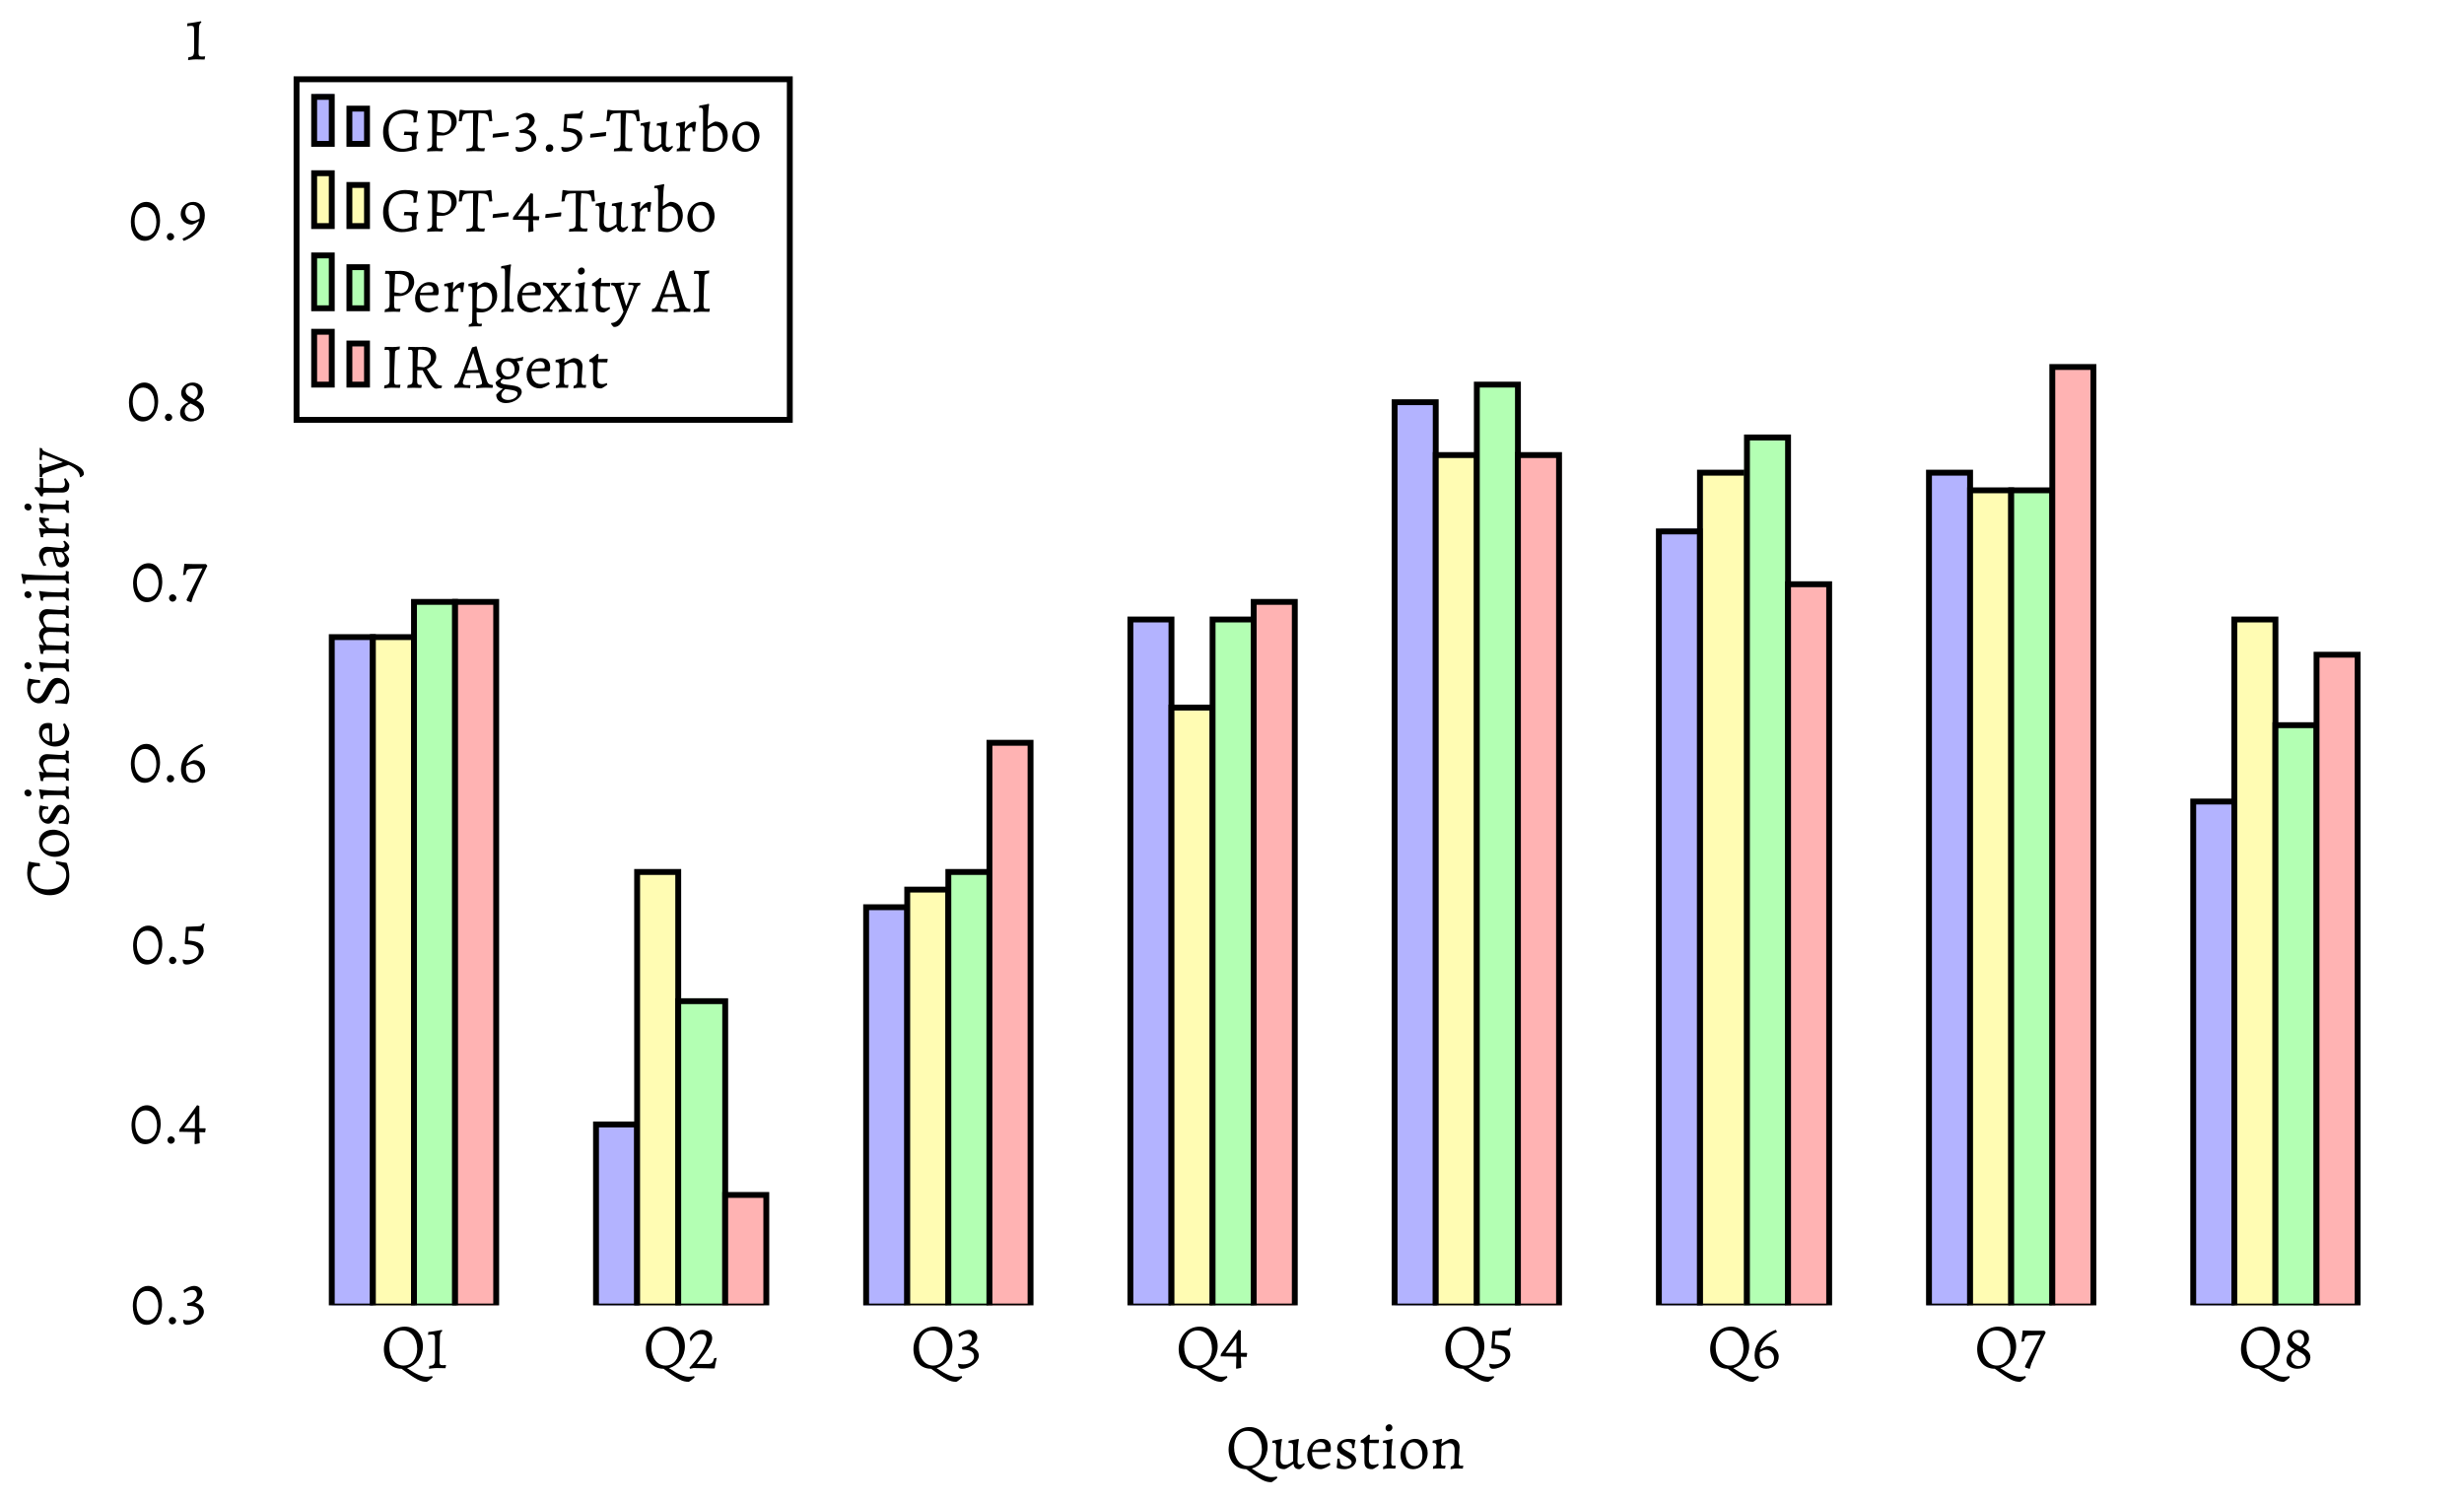 <?xml version="1.0" encoding="UTF-8"?>
<svg xmlns="http://www.w3.org/2000/svg" xmlns:xlink="http://www.w3.org/1999/xlink" width="419.611pt" height="256.041pt" viewBox="0 0 419.611 256.041" version="1.2">
<defs>
<g>
<symbol overflow="visible" id="glyph0-0">
<path style="stroke:none;" d="M 7.141 -5.969 L 6.953 -6.141 L 3.469 -2.656 L -0.016 -6.141 L -0.188 -5.969 L 3.297 -2.469 L -0.188 1.016 L -0.016 1.188 L 3.469 -2.297 L 6.953 1.188 L 7.141 1.016 L 3.656 -2.469 Z M 7.141 -5.969 "/>
</symbol>
<symbol overflow="visible" id="glyph0-1">
<path style="stroke:none;" d="M 7.703 2.344 C 7.922 2.344 8.734 1.609 8.734 1.609 L 8.672 1.406 L 8.625 1.375 C 8.625 1.375 8.266 1.484 7.75 1.484 C 6.891 1.484 5.969 1.094 4.422 0.047 L 4.422 0 C 5.969 -0.438 7.078 -1.906 7.078 -3.703 C 7.078 -5.672 5.828 -7.047 4 -7.047 C 2 -7.047 0.438 -5.375 0.438 -3.219 C 0.438 -1.234 1.656 0.125 3.438 0.125 C 6.016 2.016 6.672 2.344 7.703 2.344 Z M 3.781 -0.422 C 2.359 -0.422 1.375 -1.719 1.375 -3.578 C 1.375 -5.25 2.297 -6.391 3.641 -6.391 C 5.109 -6.391 6.109 -5.109 6.109 -3.25 C 6.109 -1.578 5.156 -0.422 3.781 -0.422 Z M 3.781 -0.422 "/>
</symbol>
<symbol overflow="visible" id="glyph0-2">
<path style="stroke:none;" d="M 0.547 0.125 C 0.547 0.125 1.359 0 1.906 0 C 2.438 0 3.359 0.031 3.359 0.031 L 3.453 -0.469 L 3.438 -0.516 C 3.438 -0.516 3.109 -0.484 2.859 -0.484 C 2.438 -0.484 2.328 -0.641 2.328 -1.219 C 2.328 -1.766 2.375 -4.25 2.406 -5.391 C 2.438 -5.891 2.531 -6.078 2.812 -6.312 L 2.75 -6.5 C 2.734 -6.5 2.719 -6.469 1.625 -6.297 C 1.078 -6.203 0.438 -6.125 0.438 -6.141 L 0.391 -5.672 L 0.422 -5.641 C 0.422 -5.641 0.766 -5.719 1 -5.719 C 1.375 -5.719 1.578 -5.641 1.578 -5.094 L 1.578 -1.656 C 1.578 -0.656 1.438 -0.438 0.609 -0.375 Z M 0.547 0.125 "/>
</symbol>
<symbol overflow="visible" id="glyph0-3">
<path style="stroke:none;" d="M 0.281 -0.062 L 0.391 0.125 L 0.984 0 C 1.906 0 4.469 0.078 4.469 0.078 L 4.594 0 C 4.688 -0.797 4.938 -1.734 4.938 -1.734 L 4.5 -1.672 C 4.281 -0.844 4.078 -0.688 3.281 -0.688 L 1.625 -0.688 L 1.578 -0.766 C 3.5 -3.125 4.156 -4.234 4.156 -5.078 C 4.156 -5.938 3.469 -6.5 2.438 -6.5 C 1.641 -6.5 0.719 -5.859 0.344 -5.078 L 0.469 -4.578 L 0.562 -4.578 C 0.969 -5.344 1.547 -5.766 2.219 -5.766 C 2.859 -5.766 3.203 -5.469 3.203 -4.875 C 3.203 -4.047 2.562 -2.812 1.359 -1.297 Z M 0.281 -0.062 "/>
</symbol>
<symbol overflow="visible" id="glyph0-4">
<path style="stroke:none;" d="M 1.156 0.125 C 2.484 0.125 4 -1.047 4 -2.094 C 4 -2.828 3.5 -3.359 2.547 -3.609 L 2.547 -3.688 C 3.266 -4.047 3.734 -4.641 3.734 -5.219 C 3.734 -5.969 3.141 -6.5 2.328 -6.5 C 1.516 -6.5 0.531 -5.766 0.531 -5.766 L 0.641 -5.312 L 0.75 -5.312 C 1.078 -5.609 1.594 -5.812 2.016 -5.812 C 2.516 -5.812 2.828 -5.484 2.828 -5 C 2.828 -4.531 2.422 -4 1.844 -3.719 L 1.141 -3.547 L 1.188 -3.172 L 1.25 -3.109 C 2.609 -3.109 3.188 -2.75 3.188 -1.906 C 3.188 -1.188 2.406 -0.625 1.391 -0.625 C 1.125 -0.625 0.828 -0.656 0.516 -0.734 L 0.469 -0.656 C 0.484 -0.094 0.672 0.125 1.156 0.125 Z M 1.156 0.125 "/>
</symbol>
<symbol overflow="visible" id="glyph0-5">
<path style="stroke:none;" d="M 2.703 0.125 L 3.469 -0.016 L 3.531 -0.094 C 3.531 -0.094 3.469 -1.047 3.453 -1.922 L 4.438 -1.891 L 4.531 -2.484 L 4.469 -2.578 L 3.453 -2.578 L 3.453 -6.391 L 3.109 -6.5 L 3.062 -6.5 L 0.062 -2.391 L 0.016 -1.984 C 0.875 -1.984 1.875 -1.969 2.703 -1.938 C 2.688 -1.094 2.641 0.016 2.641 0.016 Z M 0.859 -2.578 L 2.609 -5 L 2.703 -5 L 2.703 -2.578 Z M 0.859 -2.578 "/>
</symbol>
<symbol overflow="visible" id="glyph0-6">
<path style="stroke:none;" d="M 1.016 0.125 C 2.391 0.125 3.922 -1.125 3.922 -2.219 C 3.922 -3.297 3.078 -3.844 1.266 -3.969 L 1.375 -5.594 C 2.625 -5.594 3.75 -5.5 3.75 -5.5 L 3.812 -5.578 L 4.078 -6.859 L 3.719 -6.812 C 3.594 -6.484 3.453 -6.406 3.031 -6.391 L 0.984 -6.297 L 0.891 -6.219 C 0.891 -6.219 0.812 -4.781 0.703 -3.453 L 0.797 -3.328 C 2.375 -3.297 3.094 -2.875 3.094 -2.016 C 3.094 -1.203 2.328 -0.625 1.266 -0.625 C 0.984 -0.625 0.688 -0.656 0.391 -0.734 L 0.344 -0.656 C 0.375 -0.094 0.547 0.125 1.016 0.125 Z M 1.016 0.125 "/>
</symbol>
<symbol overflow="visible" id="glyph0-7">
<path style="stroke:none;" d="M 2.391 0.125 C 3.672 0.125 4.547 -0.812 4.547 -1.953 C 4.547 -2.781 3.922 -3.734 2.672 -3.734 C 2.344 -3.734 1.469 -3.172 1.469 -3.172 L 1.422 -3.188 C 1.984 -5.312 4.234 -6.109 4.234 -6.109 L 4.109 -6.438 L 4.047 -6.5 C 4.047 -6.5 0.438 -5.406 0.438 -2.141 C 0.438 -0.859 1.188 0.125 2.391 0.125 Z M 2.609 -0.391 C 1.797 -0.391 1.297 -1.109 1.297 -2.203 C 1.297 -2.375 1.312 -2.531 1.328 -2.688 C 1.5 -2.812 1.953 -3.094 2.438 -3.094 C 3.203 -3.094 3.75 -2.422 3.75 -1.688 C 3.75 -0.875 3.297 -0.391 2.609 -0.391 Z M 2.609 -0.391 "/>
</symbol>
<symbol overflow="visible" id="glyph0-8">
<path style="stroke:none;" d="M 1.766 0.125 L 1.828 0.125 L 2.109 -0.797 C 2.531 -1.766 3.297 -3.547 4.547 -6.062 L 4.297 -6.359 L 2.016 -6.359 C 1.328 -6.359 0.688 -6.406 0.688 -6.406 L 0.625 -6.359 C 0.562 -5.531 0.406 -4.469 0.406 -4.469 L 0.844 -4.547 C 0.984 -5.312 1.094 -5.516 1.828 -5.547 L 3.719 -5.625 L 1 -0.297 L 1.109 -0.062 Z M 1.766 0.125 "/>
</symbol>
<symbol overflow="visible" id="glyph0-9">
<path style="stroke:none;" d="M 2.469 0.125 C 3.719 0.125 4.688 -0.734 4.688 -1.797 C 4.688 -2.641 4.062 -3.094 3.375 -3.469 C 3.828 -3.703 4.453 -4.203 4.453 -5.031 C 4.453 -6.016 3.594 -6.5 2.766 -6.5 C 1.609 -6.5 0.797 -5.641 0.797 -4.719 C 0.797 -3.922 1.375 -3.484 2.016 -3.141 C 1.516 -2.906 0.609 -2.375 0.609 -1.344 C 0.609 -0.391 1.484 0.125 2.469 0.125 Z M 2.984 -3.656 C 2.266 -4.047 1.562 -4.375 1.562 -5.047 C 1.562 -5.531 1.953 -6 2.578 -6 C 3.172 -6 3.641 -5.578 3.641 -4.812 C 3.641 -4.172 3.281 -3.828 2.984 -3.656 Z M 2.719 -0.344 C 1.953 -0.344 1.406 -0.938 1.406 -1.609 C 1.406 -2.422 2.031 -2.797 2.391 -2.938 C 3.156 -2.562 3.938 -2.219 3.938 -1.484 C 3.938 -0.828 3.359 -0.344 2.719 -0.344 Z M 2.719 -0.344 "/>
</symbol>
<symbol overflow="visible" id="glyph0-10">
<path style="stroke:none;" d="M 0.984 -3.766 L 0.938 -1.125 C 0.938 -0.312 1.438 0.125 2.375 0.125 C 2.578 0.125 3.188 -0.234 3.891 -0.766 L 3.938 -0.75 C 4 -0.156 4.328 0.125 4.906 0.125 C 5.281 0.125 5.859 -0.734 5.859 -0.734 L 5.703 -0.906 C 5.703 -0.906 5.391 -0.641 5.047 -0.641 C 4.766 -0.641 4.609 -0.828 4.609 -1.141 C 4.609 -2.875 4.719 -4.578 4.844 -4.906 L 4.781 -5.031 C 4.781 -5.031 3.875 -4.828 3.109 -4.719 L 3.062 -4.328 L 3.328 -4.344 C 3.719 -4.344 3.859 -4.188 3.859 -3.75 L 3.859 -1.234 C 3.5 -0.984 3.047 -0.625 2.547 -0.625 C 1.969 -0.625 1.688 -0.969 1.688 -1.688 C 1.688 -2.953 1.828 -4.531 1.969 -4.906 L 1.906 -5.031 C 1.906 -5.031 1.016 -4.828 0.344 -4.719 L 0.297 -4.312 C 0.297 -4.312 0.453 -4.359 0.578 -4.359 C 0.844 -4.359 0.984 -4.141 0.984 -3.766 Z M 0.984 -3.766 "/>
</symbol>
<symbol overflow="visible" id="glyph0-11">
<path style="stroke:none;" d="M 2.672 0.125 C 3.156 0.125 3.906 -0.297 4.328 -0.609 L 4.219 -0.922 L 4.141 -0.938 C 3.656 -0.719 3.219 -0.609 2.828 -0.609 C 1.797 -0.609 1.188 -1.391 1.203 -2.797 L 4.203 -2.797 L 4.344 -2.938 C 4.375 -3.047 4.406 -3.266 4.406 -3.469 C 4.406 -4.5 3.859 -5.031 2.797 -5.031 C 1.5 -5.031 0.391 -3.75 0.391 -2.266 C 0.391 -0.844 1.297 0.125 2.672 0.125 Z M 1.25 -3.203 C 1.375 -4 1.906 -4.484 2.578 -4.484 C 3.156 -4.484 3.484 -4.172 3.484 -3.594 C 3.484 -3.375 3.438 -3.328 3.219 -3.297 Z M 1.25 -3.203 "/>
</symbol>
<symbol overflow="visible" id="glyph0-12">
<path style="stroke:none;" d="M 1.859 0.125 C 2.922 0.125 3.844 -0.594 3.844 -1.422 C 3.844 -1.969 3.5 -2.328 2.328 -2.938 C 1.656 -3.297 1.375 -3.578 1.375 -3.922 C 1.375 -4.25 1.766 -4.516 2.266 -4.516 C 2.875 -4.516 3.156 -4.297 3.156 -3.766 C 3.156 -3.672 3.125 -3.453 3.125 -3.453 L 3.531 -3.484 C 3.578 -4.203 3.734 -4.812 3.734 -4.812 L 3.719 -4.859 C 3.719 -4.859 3.219 -5.031 2.625 -5.031 C 1.484 -5.031 0.625 -4.391 0.625 -3.5 C 0.625 -2.969 0.984 -2.562 1.812 -2.141 C 2.812 -1.609 3.078 -1.375 3.078 -1.016 C 3.078 -0.656 2.641 -0.375 2.094 -0.375 C 1.328 -0.375 1.047 -0.734 1.047 -1.688 L 0.656 -1.625 C 0.656 -1.266 0.578 -0.406 0.531 -0.172 L 0.562 -0.094 C 0.562 -0.094 1.062 0.125 1.859 0.125 Z M 1.859 0.125 "/>
</symbol>
<symbol overflow="visible" id="glyph0-13">
<path style="stroke:none;" d="M 2.234 0.125 C 2.5 0.125 3.328 -0.516 3.328 -0.516 L 3.219 -0.797 C 3.219 -0.797 2.844 -0.609 2.484 -0.609 C 1.875 -0.609 1.641 -0.875 1.641 -1.625 C 1.641 -2.734 1.672 -3.656 1.719 -4.328 L 3.297 -4.297 L 3.391 -4.875 L 3.359 -4.906 L 1.766 -4.875 C 1.797 -5.406 1.844 -5.688 1.844 -5.688 L 1.625 -5.781 C 1.625 -5.781 0.984 -5.141 0.281 -4.781 L 0.234 -4.469 L 0.266 -4.391 C 0.75 -4.375 0.891 -4.25 0.891 -3.859 L 0.891 -1.188 C 0.891 -0.234 1.25 0.125 2.234 0.125 Z M 2.234 0.125 "/>
</symbol>
<symbol overflow="visible" id="glyph0-14">
<path style="stroke:none;" d="M 1.438 -6.312 C 1.797 -6.312 2.078 -6.609 2.078 -6.953 C 2.078 -7.25 1.891 -7.516 1.547 -7.516 C 1.172 -7.516 0.906 -7.219 0.906 -6.875 C 0.906 -6.609 1.078 -6.312 1.438 -6.312 Z M 0.484 0.125 C 0.484 0.125 1.141 0 1.594 0 C 2 0 2.562 0.031 2.562 0.031 L 2.656 -0.438 L 2.625 -0.484 C 2.625 -0.484 2.375 -0.453 2.25 -0.453 C 1.969 -0.453 1.875 -0.641 1.875 -1.062 C 1.875 -2.766 1.984 -4.609 2.125 -4.906 L 2.062 -5.031 C 2.062 -5.031 1.234 -4.828 0.5 -4.719 L 0.453 -4.328 C 0.453 -4.328 0.609 -4.359 0.734 -4.359 C 1 -4.359 1.125 -4.188 1.125 -3.781 L 1.125 -1.016 C 1.125 -0.641 0.953 -0.438 0.516 -0.312 Z M 0.484 0.125 "/>
</symbol>
<symbol overflow="visible" id="glyph0-15">
<path style="stroke:none;" d="M 2.5 0.125 C 3.922 0.125 5.016 -1.078 5.016 -2.625 C 5.016 -4.047 4.141 -5.031 2.906 -5.031 C 1.484 -5.031 0.391 -3.828 0.391 -2.281 C 0.391 -0.859 1.25 0.125 2.5 0.125 Z M 2.797 -0.406 C 1.891 -0.406 1.266 -1.297 1.266 -2.594 C 1.266 -3.734 1.766 -4.453 2.578 -4.453 C 3.5 -4.453 4.125 -3.547 4.125 -2.234 C 4.125 -1.109 3.609 -0.406 2.797 -0.406 Z M 2.797 -0.406 "/>
</symbol>
<symbol overflow="visible" id="glyph0-16">
<path style="stroke:none;" d="M 3.547 -0.312 L 3.5 0.125 C 3.5 0.125 4.172 0 4.625 0 C 5.031 0 5.594 0.031 5.594 0.031 L 5.672 -0.438 L 5.656 -0.484 C 5.656 -0.484 5.406 -0.453 5.281 -0.453 C 5 -0.453 4.891 -0.641 4.891 -1.062 C 4.891 -1.688 5.047 -3.266 5.047 -3.641 C 5.047 -4.5 4.469 -5.031 3.562 -5.031 C 3.219 -5.031 2.219 -4.391 1.969 -4.219 L 1.938 -4.25 C 1.969 -4.609 2.062 -4.969 2.062 -4.969 L 2 -5.047 C 2 -5.047 1.234 -4.859 0.484 -4.734 L 0.438 -4.375 L 0.484 -4.328 L 0.594 -4.328 C 0.984 -4.328 1.125 -4.156 1.125 -3.672 L 1.125 -1.016 C 1.125 -0.625 0.969 -0.438 0.547 -0.375 L 0.5 0.062 C 0.5 0.062 1.125 0 1.578 0 C 1.969 0 2.562 0.031 2.562 0.031 L 2.656 -0.438 L 2.641 -0.484 C 2.641 -0.484 2.391 -0.453 2.266 -0.453 C 1.969 -0.453 1.875 -0.625 1.875 -1.062 C 1.875 -1.484 1.938 -2.984 1.969 -3.734 C 2.188 -3.906 2.766 -4.297 3.297 -4.297 C 3.875 -4.297 4.203 -3.891 4.203 -3.172 L 4.156 -1.016 C 4.156 -0.641 3.984 -0.438 3.547 -0.312 Z M 3.547 -0.312 "/>
</symbol>
<symbol overflow="visible" id="glyph0-17">
<path style="stroke:none;" d="M 3.609 0.125 C 4.984 0.125 6.109 -0.375 6.109 -0.375 L 6.172 -0.469 C 6.125 -0.656 6.094 -1.047 6.094 -1.422 C 6.094 -2.5 6.172 -2.875 6.422 -3.094 L 6.391 -3.328 C 6.391 -3.328 5.922 -3.281 5.453 -3.281 C 4.812 -3.281 4.078 -3.328 4.078 -3.328 L 3.969 -2.781 L 4 -2.734 L 4.75 -2.734 C 5.234 -2.734 5.344 -2.641 5.344 -2.156 L 5.344 -0.828 C 5.344 -0.828 4.719 -0.406 3.859 -0.406 C 2.359 -0.406 1.375 -1.656 1.375 -3.578 C 1.375 -5.375 2.344 -6.406 4 -6.406 C 5.141 -6.406 5.641 -6.125 5.641 -5.453 C 5.641 -5.156 5.609 -4.859 5.609 -4.859 L 6.109 -4.906 C 6.172 -5.906 6.391 -6.719 6.391 -6.719 L 6.359 -6.781 C 6.359 -6.781 5.141 -7.047 4.25 -7.047 C 1.969 -7.047 0.438 -5.5 0.438 -3.219 C 0.438 -1.172 1.672 0.125 3.609 0.125 Z M 3.609 0.125 "/>
</symbol>
<symbol overflow="visible" id="glyph0-18">
<path style="stroke:none;" d="M 0.688 0.094 C 0.703 0.047 1.719 0 2.297 0 C 2.672 0 3.297 0.016 3.297 0.031 L 3.406 -0.469 L 3.375 -0.516 C 3.375 -0.516 3.016 -0.484 2.797 -0.484 C 2.375 -0.484 2.312 -0.594 2.312 -1.578 L 2.328 -2.656 L 3.25 -2.656 C 4.547 -2.656 5.734 -3.797 5.734 -5.031 C 5.734 -6.281 4.906 -6.953 3.406 -6.953 C 3.406 -6.953 2.328 -6.922 2.047 -6.922 C 1.625 -6.922 0.844 -6.953 0.844 -6.953 L 0.766 -6.469 L 0.781 -6.422 C 0.781 -6.422 1.016 -6.453 1.156 -6.453 C 1.469 -6.453 1.547 -6.328 1.547 -5.859 L 1.547 -1.297 C 1.547 -0.688 1.391 -0.516 0.766 -0.406 Z M 3.5 -3.125 L 2.359 -3.297 C 2.375 -4.219 2.422 -5.312 2.484 -6.281 C 2.5 -6.422 2.516 -6.422 2.781 -6.422 C 4.188 -6.422 4.828 -5.922 4.828 -4.828 C 4.828 -3.844 4.375 -3.266 3.5 -3.125 Z M 3.5 -3.125 "/>
</symbol>
<symbol overflow="visible" id="glyph0-19">
<path style="stroke:none;" d="M 1.359 0.047 C 1.797 0.016 2.484 0 2.844 0 C 3.219 0 3.969 0.016 4.438 0.031 L 4.547 -0.469 L 4.5 -0.516 C 4.328 -0.484 4.109 -0.484 3.906 -0.484 C 3.469 -0.484 3.297 -0.688 3.297 -1.219 C 3.297 -2.984 3.375 -5.625 3.469 -6.5 C 5.031 -6.422 5.078 -6.391 5.297 -5.078 L 5.812 -5.125 C 5.734 -5.703 5.672 -6.453 5.641 -6.953 L 5.547 -7.047 L 4.625 -6.922 L 1.266 -6.922 L 0.359 -7.047 L 0.266 -6.953 C 0.234 -6.453 0.172 -5.703 0.094 -5.078 L 0.609 -5.125 C 0.797 -6.406 0.844 -6.438 2.531 -6.5 L 2.531 -1.766 C 2.531 -0.609 2.453 -0.516 1.438 -0.422 Z M 1.359 0.047 "/>
</symbol>
<symbol overflow="visible" id="glyph0-20">
<path style="stroke:none;" d="M 0.766 -2.281 L 3.375 -2.562 L 3.438 -3.156 L 3.359 -3.25 C 3.359 -3.25 3.156 -3.203 2.656 -3.156 L 0.766 -2.938 L 0.688 -2.375 Z M 0.766 -2.281 "/>
</symbol>
<symbol overflow="visible" id="glyph0-21">
<path style="stroke:none;" d="M 1.625 0.125 C 2.047 0.125 2.297 -0.172 2.297 -0.547 C 2.297 -0.875 2.078 -1.156 1.688 -1.156 C 1.266 -1.156 1.016 -0.859 1.016 -0.484 C 1.016 -0.172 1.203 0.125 1.625 0.125 Z M 1.625 0.125 "/>
</symbol>
<symbol overflow="visible" id="glyph0-22">
<path style="stroke:none;" d="M 0.641 -0.391 L 0.594 0.047 C 0.594 0.047 1.094 0 1.734 0 C 2.156 0 2.828 0.016 2.828 0.016 L 2.938 -0.453 L 2.922 -0.5 C 2.922 -0.5 2.594 -0.484 2.438 -0.484 C 2.031 -0.484 1.922 -0.625 1.922 -1.109 C 1.922 -1.344 2.016 -3.328 2.016 -3.328 C 2.312 -3.781 2.703 -4.062 3.016 -4.062 C 3.266 -4.062 3.312 -3.922 3.312 -3.328 L 3.734 -3.359 C 3.75 -4.016 3.906 -4.906 3.906 -4.906 L 3.875 -4.953 C 3.875 -4.953 3.781 -5 3.547 -5 C 3.109 -5 2.453 -4.516 2.016 -3.828 L 1.969 -3.859 C 1.953 -4.375 2.062 -4.984 2.062 -4.984 L 1.984 -5.047 C 1.984 -5.047 1.188 -4.844 0.516 -4.719 L 0.484 -4.391 L 0.547 -4.312 C 0.547 -4.312 0.656 -4.344 0.766 -4.344 C 1.062 -4.344 1.188 -4.156 1.188 -3.688 L 1.188 -1.297 C 1.188 -0.609 1.078 -0.438 0.641 -0.391 Z M 0.641 -0.391 "/>
</symbol>
<symbol overflow="visible" id="glyph0-23">
<path style="stroke:none;" d="M 2.422 0.125 C 3.922 0.125 5.125 -1.125 5.125 -2.719 C 5.125 -4.094 4.266 -5.031 3.031 -5.031 C 2.875 -5.031 2.375 -4.75 1.719 -4.281 C 1.766 -6.312 1.875 -7.766 1.969 -7.922 L 1.906 -8.062 C 1.906 -8.062 1.047 -7.844 0.297 -7.75 L 0.25 -7.391 L 0.281 -7.359 C 0.281 -7.359 0.406 -7.391 0.516 -7.391 C 0.797 -7.391 0.922 -7.203 0.922 -6.797 L 0.922 -0.094 L 1.016 0 C 1.016 0 1.688 0.125 2.422 0.125 Z M 2.719 -0.469 C 2.375 -0.469 1.922 -0.562 1.656 -0.688 L 1.688 -3.719 C 2.062 -4.047 2.562 -4.297 2.859 -4.297 C 3.656 -4.297 4.297 -3.422 4.297 -2.312 C 4.297 -1.172 3.688 -0.469 2.719 -0.469 Z M 2.719 -0.469 "/>
</symbol>
<symbol overflow="visible" id="glyph0-24">
<path style="stroke:none;" d="M 0.484 2.578 C 0.484 2.578 1.016 2.5 1.641 2.5 L 2.672 2.5 L 2.766 2.078 L 2.734 2.047 C 2.609 2.047 2.484 2.062 2.375 2.062 C 1.953 2.062 1.859 1.875 1.859 1.203 C 1.859 0.844 1.844 0.453 1.844 0.094 C 1.844 0.094 2.375 0.125 2.641 0.125 C 4.109 0.125 5.344 -1.156 5.344 -2.719 C 5.344 -4.078 4.5 -5 3.25 -5 C 3.078 -5 2.625 -4.75 1.984 -4.297 L 1.938 -4.375 C 1.969 -4.656 2.047 -4.969 2.047 -4.969 L 1.984 -5.047 C 1.984 -5.047 1.219 -4.859 0.469 -4.734 L 0.438 -4.375 L 0.469 -4.328 L 0.594 -4.328 C 0.984 -4.328 1.125 -4.156 1.125 -3.672 L 1.125 -0.438 C 1.125 0.031 1.094 1.016 1.094 1.375 C 1.094 1.969 1.016 2.094 0.547 2.156 Z M 2.938 -0.469 C 2.578 -0.469 2.141 -0.547 1.859 -0.672 C 1.859 -1.609 1.891 -2.844 1.938 -3.734 C 2.328 -4.047 2.781 -4.266 3.078 -4.266 C 3.875 -4.266 4.5 -3.406 4.5 -2.312 C 4.5 -1.172 3.906 -0.469 2.938 -0.469 Z M 2.938 -0.469 "/>
</symbol>
<symbol overflow="visible" id="glyph0-25">
<path style="stroke:none;" d="M 0.297 0.125 C 0.734 0.047 1.156 0 1.406 0 C 1.703 0 2.141 0.016 2.375 0.031 L 2.469 -0.438 L 2.438 -0.484 L 2.062 -0.453 C 1.797 -0.453 1.688 -0.625 1.688 -1.062 C 1.688 -4.25 1.828 -7.672 1.984 -7.922 L 1.922 -8.062 C 1.391 -7.922 0.844 -7.812 0.312 -7.75 L 0.266 -7.375 L 0.297 -7.359 C 0.406 -7.359 0.484 -7.375 0.547 -7.375 C 0.875 -7.375 0.938 -7.234 0.938 -6.797 L 0.938 -1.469 C 0.938 -0.781 0.969 -0.484 0.344 -0.312 Z M 0.297 0.125 "/>
</symbol>
<symbol overflow="visible" id="glyph0-26">
<path style="stroke:none;" d="M 2.781 0.062 C 2.781 0.062 3.562 0 4 0 C 4.344 0 4.984 0.016 4.984 0.016 L 5.047 -0.344 L 5.031 -0.391 C 4.594 -0.438 4.297 -0.672 3.938 -1.203 L 2.938 -2.625 L 3.859 -3.719 C 4.219 -4.141 4.547 -4.469 4.781 -4.547 L 4.844 -4.891 L 4.812 -4.938 C 4.812 -4.938 4.328 -4.906 4.047 -4.906 L 3.25 -4.906 L 3.188 -4.547 L 3.219 -4.5 C 3.578 -4.5 3.688 -4.469 3.688 -4.359 C 3.688 -4.219 3.547 -4.047 3.344 -3.812 L 2.688 -2.969 L 2.078 -3.844 C 1.938 -4.047 1.828 -4.219 1.828 -4.359 C 1.828 -4.5 1.969 -4.562 2.312 -4.562 L 2.375 -4.891 L 2.359 -4.953 C 2.359 -4.953 1.875 -4.906 1.25 -4.906 C 0.906 -4.906 0.156 -4.938 0.156 -4.938 L 0.094 -4.562 L 0.109 -4.516 C 0.625 -4.438 0.797 -4.25 1.281 -3.578 L 2.109 -2.406 L 1.172 -1.312 C 0.703 -0.766 0.547 -0.562 0.156 -0.359 L 0.094 -0.016 L 0.125 0.031 C 0.125 0.031 0.484 0 0.781 0 C 1.031 0 1.688 0.047 1.688 0.047 L 1.75 -0.312 L 1.734 -0.359 C 1.344 -0.375 1.25 -0.406 1.25 -0.547 C 1.25 -0.75 1.938 -1.578 2.344 -2.062 L 3.141 -0.953 C 3.266 -0.766 3.328 -0.641 3.328 -0.547 C 3.328 -0.406 3.188 -0.344 2.828 -0.328 L 2.766 0.016 Z M 2.781 0.062 "/>
</symbol>
<symbol overflow="visible" id="glyph0-27">
<path style="stroke:none;" d="M 0.391 2.609 C 1.344 2.641 1.781 1.984 2.859 -0.594 L 4.234 -3.906 C 4.391 -4.328 4.516 -4.469 4.844 -4.516 L 4.922 -4.922 C 4.922 -4.922 4.375 -4.906 4 -4.906 C 3.469 -4.906 2.891 -4.953 2.891 -4.953 L 2.828 -4.594 L 2.844 -4.547 L 3.344 -4.547 C 3.625 -4.547 3.75 -4.469 3.75 -4.266 C 3.75 -4.047 3.016 -2.219 2.516 -1.016 L 2.469 -1.016 C 2.469 -1.016 1.516 -3.938 1.516 -4.312 C 1.516 -4.5 1.625 -4.578 2.125 -4.594 L 2.188 -4.938 L 2.172 -4.984 C 2.172 -4.984 1.516 -4.906 0.875 -4.906 L -0.031 -4.922 L -0.094 -4.562 L -0.078 -4.516 C 0.281 -4.5 0.516 -4.375 0.656 -4 C 1.062 -2.938 1.672 -1.062 2.016 0 C 1.516 1.188 0.797 1.922 -0.031 1.922 L -0.094 2 C -0.094 2.141 0.281 2.609 0.391 2.609 Z M 0.391 2.609 "/>
</symbol>
<symbol overflow="visible" id="glyph0-28">
<path style="stroke:none;" d="M 3.609 0.109 C 3.609 0.109 4.391 0 5.219 0 C 5.594 0 6.375 0.031 6.375 0.031 L 6.453 -0.406 L 6.422 -0.453 C 5.797 -0.516 5.562 -0.688 5.391 -1.234 C 4.578 -3.672 3.656 -7.047 3.656 -7.047 L 3.578 -7.047 L 2.891 -6.859 L 0.766 -1.312 C 0.531 -0.703 0.328 -0.516 -0.078 -0.484 L -0.156 0.031 C -0.156 0.031 0.516 0 1.031 0 C 1.75 0 2.547 0.078 2.547 0.078 L 2.609 -0.391 L 2.578 -0.438 L 1.969 -0.438 C 1.516 -0.438 1.312 -0.562 1.312 -0.875 C 1.312 -0.984 1.344 -1.109 1.406 -1.297 L 1.812 -2.438 C 2.062 -2.469 2.578 -2.516 3 -2.516 C 3.297 -2.516 3.859 -2.516 4.125 -2.516 L 4.484 -1.328 C 4.547 -1.125 4.578 -0.938 4.578 -0.797 C 4.578 -0.547 4.359 -0.438 3.609 -0.391 L 3.578 0.031 Z M 2.016 -2.969 L 3.047 -5.859 L 3.109 -5.859 L 3.969 -3.016 C 3.719 -3 3.266 -2.969 2.969 -2.969 Z M 2.016 -2.969 "/>
</symbol>
<symbol overflow="visible" id="glyph0-29">
<path style="stroke:none;" d="M 0.609 0.125 C 1.031 0.047 1.547 0 1.875 0 C 2.234 0 2.906 0.016 3.297 0.031 L 3.391 -0.469 L 3.359 -0.516 C 3.234 -0.5 2.984 -0.484 2.797 -0.484 C 2.406 -0.484 2.312 -0.625 2.312 -1.219 C 2.312 -2.125 2.391 -4.328 2.469 -5.906 C 2.484 -6.312 2.656 -6.453 3.25 -6.531 L 3.297 -7.016 C 2.859 -6.953 2.344 -6.922 2.047 -6.922 C 1.719 -6.922 1.125 -6.938 0.75 -6.953 L 0.672 -6.469 L 0.688 -6.422 C 0.844 -6.438 1.047 -6.453 1.156 -6.453 C 1.469 -6.453 1.547 -6.328 1.547 -5.859 L 1.547 -1.297 C 1.547 -0.688 1.359 -0.5 0.672 -0.375 Z M 0.609 0.125 "/>
</symbol>
<symbol overflow="visible" id="glyph0-30">
<path style="stroke:none;" d="M 5.562 0.172 L 6.484 0.047 L 6.547 -0.312 L 6.5 -0.359 C 5.922 -0.359 5.578 -0.594 5.156 -1.281 L 3.969 -3.172 C 4.969 -3.625 5.562 -4.391 5.562 -5.25 C 5.562 -6.312 4.719 -6.953 3.375 -6.953 C 3.375 -6.953 2.406 -6.922 2.047 -6.922 C 1.625 -6.922 0.844 -6.953 0.844 -6.953 L 0.766 -6.469 L 0.781 -6.422 C 0.781 -6.422 1.016 -6.453 1.156 -6.453 C 1.469 -6.453 1.547 -6.328 1.547 -5.859 L 1.547 -1.297 C 1.547 -0.672 1.391 -0.516 0.719 -0.438 L 0.625 0.047 C 0.625 0.047 1.172 0.016 1.688 0.016 C 2.203 0.016 3.016 0.031 3.016 0.047 L 3.109 -0.406 L 3.094 -0.453 C 2.406 -0.453 2.312 -0.562 2.312 -1.344 L 2.344 -2.969 L 3.25 -2.969 L 4.406 -0.859 C 4.75 -0.234 5.203 0.172 5.562 0.172 Z M 3.484 -3.469 L 2.375 -3.578 C 2.375 -4.328 2.406 -5.094 2.469 -6.25 C 2.484 -6.438 2.516 -6.5 2.672 -6.5 C 4 -6.5 4.656 -6.016 4.656 -5.062 C 4.656 -3.781 3.484 -3.469 3.484 -3.469 Z M 3.484 -3.469 "/>
</symbol>
<symbol overflow="visible" id="glyph0-31">
<path style="stroke:none;" d="M 5.156 -4.594 L 5.281 -5.203 L 5.25 -5.25 C 4.594 -5.078 4.031 -4.953 3.75 -4.922 C 3.469 -4.922 3.078 -5.031 2.688 -5.031 C 1.578 -5.031 0.656 -4.141 0.656 -3.062 C 0.656 -2.438 0.969 -1.938 1.469 -1.656 L 1.469 -1.625 C 1.125 -1.406 0.812 -1.172 0.547 -0.922 C 0.578 -0.359 0.984 0.016 1.734 0.141 L 1.734 0.203 C 1.266 0.547 0.859 0.938 0.656 1.188 C 0.656 2.078 1.297 2.625 2.312 2.625 C 3.672 2.625 5 1.672 5 0.703 C 5 -0.891 1.406 -0.125 1.406 -1 C 1.406 -1.156 1.531 -1.297 1.875 -1.5 C 2.047 -1.438 2.266 -1.406 2.469 -1.406 C 3.672 -1.406 4.609 -2.266 4.609 -3.328 C 4.609 -3.75 4.469 -4.109 4.188 -4.438 L 4.219 -4.5 C 4.453 -4.516 4.844 -4.547 5.156 -4.594 Z M 2.719 -1.891 C 1.984 -1.891 1.484 -2.453 1.484 -3.281 C 1.484 -4.016 1.891 -4.484 2.547 -4.484 C 3.297 -4.484 3.797 -3.906 3.797 -3.078 C 3.797 -2.328 3.391 -1.891 2.719 -1.891 Z M 2.203 0.234 C 3.938 0.453 4.297 0.594 4.297 1.016 C 4.297 1.594 3.531 2.094 2.688 2.094 C 1.984 2.094 1.531 1.766 1.531 1.281 C 1.531 0.922 1.766 0.531 2.203 0.234 Z M 2.203 0.234 "/>
</symbol>
<symbol overflow="visible" id="glyph1-0">
<path style="stroke:none;" d="M 7.141 -5.969 L 6.953 -6.141 L 3.469 -2.656 L -0.016 -6.141 L -0.188 -5.969 L 3.297 -2.469 L -0.188 1.016 L -0.016 1.188 L 3.469 -2.297 L 6.953 1.188 L 7.141 1.016 L 3.656 -2.469 Z M 7.141 -5.969 "/>
</symbol>
<symbol overflow="visible" id="glyph1-1">
<path style="stroke:none;" d="M 2.75 0.125 C 4.266 0.125 5.375 -1.344 5.375 -3.359 C 5.375 -5.219 4.422 -6.5 3.047 -6.5 C 1.531 -6.5 0.406 -5.047 0.406 -3.062 C 0.406 -1.156 1.344 0.125 2.75 0.125 Z M 2.938 -0.656 C 1.812 -0.656 1.047 -1.688 1.047 -3.219 C 1.047 -4.688 1.734 -5.641 2.828 -5.641 C 3.969 -5.641 4.75 -4.594 4.75 -3.062 C 4.75 -1.625 4.016 -0.656 2.938 -0.656 Z M 2.938 -0.656 "/>
</symbol>
<symbol overflow="visible" id="glyph1-2">
<path style="stroke:none;" d="M 1.156 0.125 C 2.484 0.125 4 -1.047 4 -2.094 C 4 -2.828 3.5 -3.359 2.547 -3.609 L 2.547 -3.688 C 3.266 -4.047 3.734 -4.641 3.734 -5.219 C 3.734 -5.969 3.141 -6.5 2.328 -6.5 C 1.516 -6.5 0.531 -5.766 0.531 -5.766 L 0.641 -5.312 L 0.75 -5.312 C 1.078 -5.609 1.594 -5.812 2.016 -5.812 C 2.516 -5.812 2.828 -5.484 2.828 -5 C 2.828 -4.531 2.422 -4 1.844 -3.719 L 1.141 -3.547 L 1.188 -3.172 L 1.25 -3.109 C 2.609 -3.109 3.188 -2.75 3.188 -1.906 C 3.188 -1.188 2.406 -0.625 1.391 -0.625 C 1.125 -0.625 0.828 -0.656 0.516 -0.734 L 0.469 -0.656 C 0.484 -0.094 0.672 0.125 1.156 0.125 Z M 1.156 0.125 "/>
</symbol>
<symbol overflow="visible" id="glyph1-3">
<path style="stroke:none;" d="M 2.703 0.125 L 3.469 -0.016 L 3.531 -0.094 C 3.531 -0.094 3.469 -1.047 3.453 -1.922 L 4.438 -1.891 L 4.531 -2.484 L 4.469 -2.578 L 3.453 -2.578 L 3.453 -6.391 L 3.109 -6.5 L 3.062 -6.5 L 0.062 -2.391 L 0.016 -1.984 C 0.875 -1.984 1.875 -1.969 2.703 -1.938 C 2.688 -1.094 2.641 0.016 2.641 0.016 Z M 0.859 -2.578 L 2.609 -5 L 2.703 -5 L 2.703 -2.578 Z M 0.859 -2.578 "/>
</symbol>
<symbol overflow="visible" id="glyph1-4">
<path style="stroke:none;" d="M 1.016 0.125 C 2.391 0.125 3.922 -1.125 3.922 -2.219 C 3.922 -3.297 3.078 -3.844 1.266 -3.969 L 1.375 -5.594 C 2.625 -5.594 3.75 -5.5 3.75 -5.5 L 3.812 -5.578 L 4.078 -6.859 L 3.719 -6.812 C 3.594 -6.484 3.453 -6.406 3.031 -6.391 L 0.984 -6.297 L 0.891 -6.219 C 0.891 -6.219 0.812 -4.781 0.703 -3.453 L 0.797 -3.328 C 2.375 -3.297 3.094 -2.875 3.094 -2.016 C 3.094 -1.203 2.328 -0.625 1.266 -0.625 C 0.984 -0.625 0.688 -0.656 0.391 -0.734 L 0.344 -0.656 C 0.375 -0.094 0.547 0.125 1.016 0.125 Z M 1.016 0.125 "/>
</symbol>
<symbol overflow="visible" id="glyph1-5">
<path style="stroke:none;" d="M 2.391 0.125 C 3.672 0.125 4.547 -0.812 4.547 -1.953 C 4.547 -2.781 3.922 -3.734 2.672 -3.734 C 2.344 -3.734 1.469 -3.172 1.469 -3.172 L 1.422 -3.188 C 1.984 -5.312 4.234 -6.109 4.234 -6.109 L 4.109 -6.438 L 4.047 -6.5 C 4.047 -6.5 0.438 -5.406 0.438 -2.141 C 0.438 -0.859 1.188 0.125 2.391 0.125 Z M 2.609 -0.391 C 1.797 -0.391 1.297 -1.109 1.297 -2.203 C 1.297 -2.375 1.312 -2.531 1.328 -2.688 C 1.5 -2.812 1.953 -3.094 2.438 -3.094 C 3.203 -3.094 3.75 -2.422 3.75 -1.688 C 3.75 -0.875 3.297 -0.391 2.609 -0.391 Z M 2.609 -0.391 "/>
</symbol>
<symbol overflow="visible" id="glyph1-6">
<path style="stroke:none;" d="M 1.766 0.125 L 1.828 0.125 L 2.109 -0.797 C 2.531 -1.766 3.297 -3.547 4.547 -6.062 L 4.297 -6.359 L 2.016 -6.359 C 1.328 -6.359 0.688 -6.406 0.688 -6.406 L 0.625 -6.359 C 0.562 -5.531 0.406 -4.469 0.406 -4.469 L 0.844 -4.547 C 0.984 -5.312 1.094 -5.516 1.828 -5.547 L 3.719 -5.625 L 1 -0.297 L 1.109 -0.062 Z M 1.766 0.125 "/>
</symbol>
<symbol overflow="visible" id="glyph1-7">
<path style="stroke:none;" d="M 2.469 0.125 C 3.719 0.125 4.688 -0.734 4.688 -1.797 C 4.688 -2.641 4.062 -3.094 3.375 -3.469 C 3.828 -3.703 4.453 -4.203 4.453 -5.031 C 4.453 -6.016 3.594 -6.5 2.766 -6.5 C 1.609 -6.5 0.797 -5.641 0.797 -4.719 C 0.797 -3.922 1.375 -3.484 2.016 -3.141 C 1.516 -2.906 0.609 -2.375 0.609 -1.344 C 0.609 -0.391 1.484 0.125 2.469 0.125 Z M 2.984 -3.656 C 2.266 -4.047 1.562 -4.375 1.562 -5.047 C 1.562 -5.531 1.953 -6 2.578 -6 C 3.172 -6 3.641 -5.578 3.641 -4.812 C 3.641 -4.172 3.281 -3.828 2.984 -3.656 Z M 2.719 -0.344 C 1.953 -0.344 1.406 -0.938 1.406 -1.609 C 1.406 -2.422 2.031 -2.797 2.391 -2.938 C 3.156 -2.562 3.938 -2.219 3.938 -1.484 C 3.938 -0.828 3.359 -0.344 2.719 -0.344 Z M 2.719 -0.344 "/>
</symbol>
<symbol overflow="visible" id="glyph1-8">
<path style="stroke:none;" d="M 0.906 0.125 C 0.906 0.125 4.5 -0.969 4.5 -4.234 C 4.5 -5.516 3.75 -6.5 2.547 -6.5 C 1.266 -6.5 0.391 -5.562 0.391 -4.422 C 0.391 -3.594 1.016 -2.641 2.266 -2.641 C 2.594 -2.641 3.469 -3.203 3.469 -3.203 L 3.5 -3.172 C 2.953 -1.047 0.703 -0.266 0.703 -0.266 L 0.828 0.062 Z M 2.516 -3.281 C 1.719 -3.281 1.188 -3.938 1.188 -4.688 C 1.188 -5.5 1.641 -5.984 2.328 -5.984 C 3.141 -5.984 3.641 -5.25 3.641 -4.172 C 3.641 -4 3.625 -3.828 3.609 -3.688 C 3.438 -3.562 2.984 -3.281 2.516 -3.281 Z M 2.516 -3.281 "/>
</symbol>
<symbol overflow="visible" id="glyph1-9">
<path style="stroke:none;" d="M 0.547 0.125 C 0.547 0.125 1.359 0 1.906 0 C 2.438 0 3.359 0.031 3.359 0.031 L 3.453 -0.469 L 3.438 -0.516 C 3.438 -0.516 3.109 -0.484 2.859 -0.484 C 2.438 -0.484 2.328 -0.641 2.328 -1.219 C 2.328 -1.766 2.375 -4.25 2.406 -5.391 C 2.438 -5.891 2.531 -6.078 2.812 -6.312 L 2.75 -6.5 C 2.734 -6.5 2.719 -6.469 1.625 -6.297 C 1.078 -6.203 0.438 -6.125 0.438 -6.141 L 0.391 -5.672 L 0.422 -5.641 C 0.422 -5.641 0.766 -5.719 1 -5.719 C 1.375 -5.719 1.578 -5.641 1.578 -5.094 L 1.578 -1.656 C 1.578 -0.656 1.438 -0.438 0.609 -0.375 Z M 0.547 0.125 "/>
</symbol>
<symbol overflow="visible" id="glyph2-0">
<path style="stroke:none;" d=""/>
</symbol>
<symbol overflow="visible" id="glyph2-1">
<path style="stroke:none;" d="M 1.984 -0.578 C 1.984 -0.906 1.688 -1.203 1.344 -1.203 C 1.016 -1.203 0.734 -0.906 0.734 -0.578 C 0.734 -0.25 1.016 0.047 1.328 0.047 C 1.688 0.047 1.984 -0.234 1.984 -0.578 Z M 1.984 -0.578 "/>
</symbol>
<symbol overflow="visible" id="glyph3-0">
<path style="stroke:none;" d="M -5.969 -7.141 L -6.141 -6.953 L -2.656 -3.469 L -6.141 0.016 L -5.969 0.188 L -2.469 -3.297 L 1.016 0.188 L 1.188 0.016 L -2.297 -3.469 L 1.188 -6.953 L 1.016 -7.141 L -2.469 -3.656 Z M -5.969 -7.141 "/>
</symbol>
<symbol overflow="visible" id="glyph3-1">
<path style="stroke:none;" d="M 0.125 -3.688 C 0.125 -4.969 -0.297 -5.906 -0.297 -5.906 L -0.406 -5.969 C -1.188 -6.047 -2.172 -6.266 -2.172 -6.266 L -2.125 -5.75 C -0.953 -5.469 -0.406 -4.891 -0.406 -3.906 C -0.406 -2.406 -1.672 -1.406 -3.578 -1.406 C -5.312 -1.406 -6.406 -2.344 -6.406 -3.797 C -6.406 -4.859 -6.078 -5.391 -5.391 -5.391 C -5.156 -5.391 -4.859 -5.359 -4.859 -5.359 L -4.906 -5.891 C -5.906 -5.953 -6.719 -6.156 -6.719 -6.156 L -6.781 -6.109 C -6.781 -6.109 -7.047 -5.125 -7.047 -4.219 C -7.047 -2.031 -5.438 -0.438 -3.219 -0.438 C -1.172 -0.438 0.125 -1.703 0.125 -3.688 Z M 0.125 -3.688 "/>
</symbol>
<symbol overflow="visible" id="glyph3-2">
<path style="stroke:none;" d="M 0.125 -2.5 C 0.125 -3.922 -1.078 -5.016 -2.625 -5.016 C -4.047 -5.016 -5.031 -4.141 -5.031 -2.906 C -5.031 -1.484 -3.828 -0.391 -2.281 -0.391 C -0.859 -0.391 0.125 -1.25 0.125 -2.5 Z M -0.406 -2.797 C -0.406 -1.891 -1.297 -1.266 -2.594 -1.266 C -3.734 -1.266 -4.453 -1.766 -4.453 -2.578 C -4.453 -3.5 -3.547 -4.125 -2.234 -4.125 C -1.109 -4.125 -0.406 -3.609 -0.406 -2.797 Z M -0.406 -2.797 "/>
</symbol>
<symbol overflow="visible" id="glyph3-3">
<path style="stroke:none;" d="M 0.125 -1.859 C 0.125 -2.922 -0.594 -3.844 -1.422 -3.844 C -1.969 -3.844 -2.328 -3.5 -2.938 -2.328 C -3.297 -1.656 -3.578 -1.375 -3.922 -1.375 C -4.25 -1.375 -4.516 -1.766 -4.516 -2.266 C -4.516 -2.875 -4.297 -3.156 -3.766 -3.156 C -3.672 -3.156 -3.453 -3.125 -3.453 -3.125 L -3.484 -3.531 C -4.203 -3.578 -4.812 -3.734 -4.812 -3.734 L -4.859 -3.719 C -4.859 -3.719 -5.031 -3.219 -5.031 -2.625 C -5.031 -1.484 -4.391 -0.625 -3.5 -0.625 C -2.969 -0.625 -2.562 -0.984 -2.141 -1.812 C -1.609 -2.812 -1.375 -3.078 -1.016 -3.078 C -0.656 -3.078 -0.375 -2.641 -0.375 -2.094 C -0.375 -1.328 -0.734 -1.047 -1.688 -1.047 L -1.625 -0.656 C -1.266 -0.656 -0.406 -0.578 -0.172 -0.531 L -0.094 -0.562 C -0.094 -0.562 0.125 -1.062 0.125 -1.859 Z M 0.125 -1.859 "/>
</symbol>
<symbol overflow="visible" id="glyph3-4">
<path style="stroke:none;" d="M -6.312 -1.438 C -6.312 -1.797 -6.609 -2.078 -6.953 -2.078 C -7.25 -2.078 -7.516 -1.891 -7.516 -1.547 C -7.516 -1.172 -7.219 -0.906 -6.875 -0.906 C -6.609 -0.906 -6.312 -1.078 -6.312 -1.438 Z M 0.125 -0.484 C 0.125 -0.484 0 -1.141 0 -1.594 C 0 -2 0.031 -2.562 0.031 -2.562 L -0.438 -2.656 L -0.484 -2.625 C -0.484 -2.625 -0.453 -2.375 -0.453 -2.25 C -0.453 -1.969 -0.641 -1.875 -1.062 -1.875 C -2.766 -1.875 -4.609 -1.984 -4.906 -2.125 L -5.031 -2.062 C -5.031 -2.062 -4.828 -1.234 -4.719 -0.5 L -4.328 -0.453 C -4.328 -0.453 -4.359 -0.609 -4.359 -0.734 C -4.359 -1 -4.188 -1.125 -3.781 -1.125 L -1.016 -1.125 C -0.641 -1.125 -0.438 -0.953 -0.312 -0.516 Z M 0.125 -0.484 "/>
</symbol>
<symbol overflow="visible" id="glyph3-5">
<path style="stroke:none;" d="M -0.312 -3.547 L 0.125 -3.5 C 0.125 -3.5 0 -4.172 0 -4.625 C 0 -5.031 0.031 -5.594 0.031 -5.594 L -0.438 -5.672 L -0.484 -5.656 C -0.484 -5.656 -0.453 -5.406 -0.453 -5.281 C -0.453 -5 -0.641 -4.891 -1.062 -4.891 C -1.688 -4.891 -3.266 -5.047 -3.641 -5.047 C -4.5 -5.047 -5.031 -4.469 -5.031 -3.562 C -5.031 -3.219 -4.391 -2.219 -4.219 -1.969 L -4.25 -1.938 C -4.609 -1.969 -4.969 -2.062 -4.969 -2.062 L -5.047 -2 C -5.047 -2 -4.859 -1.234 -4.734 -0.484 L -4.375 -0.438 L -4.328 -0.484 L -4.328 -0.594 C -4.328 -0.984 -4.156 -1.125 -3.672 -1.125 L -1.016 -1.125 C -0.625 -1.125 -0.438 -0.969 -0.375 -0.547 L 0.062 -0.5 C 0.062 -0.5 0 -1.125 0 -1.578 C 0 -1.969 0.031 -2.562 0.031 -2.562 L -0.438 -2.656 L -0.484 -2.641 C -0.484 -2.641 -0.453 -2.391 -0.453 -2.266 C -0.453 -1.969 -0.625 -1.875 -1.062 -1.875 C -1.484 -1.875 -2.984 -1.938 -3.734 -1.969 C -3.906 -2.188 -4.297 -2.766 -4.297 -3.297 C -4.297 -3.875 -3.891 -4.203 -3.172 -4.203 L -1.016 -4.156 C -0.641 -4.156 -0.438 -3.984 -0.312 -3.547 Z M -0.312 -3.547 "/>
</symbol>
<symbol overflow="visible" id="glyph3-6">
<path style="stroke:none;" d="M 0.125 -2.672 C 0.125 -3.156 -0.297 -3.906 -0.609 -4.328 L -0.922 -4.219 L -0.938 -4.141 C -0.719 -3.656 -0.609 -3.219 -0.609 -2.828 C -0.609 -1.797 -1.391 -1.188 -2.797 -1.203 L -2.797 -4.203 L -2.938 -4.344 C -3.047 -4.375 -3.266 -4.406 -3.469 -4.406 C -4.5 -4.406 -5.031 -3.859 -5.031 -2.797 C -5.031 -1.5 -3.75 -0.391 -2.266 -0.391 C -0.844 -0.391 0.125 -1.297 0.125 -2.672 Z M -3.203 -1.25 C -4 -1.375 -4.484 -1.906 -4.484 -2.578 C -4.484 -3.156 -4.172 -3.484 -3.594 -3.484 C -3.375 -3.484 -3.328 -3.438 -3.297 -3.219 Z M -3.203 -1.25 "/>
</symbol>
<symbol overflow="visible" id="glyph3-7">
<path style="stroke:none;" d="M 0.125 -2.375 C 0.125 -3.953 -0.75 -5.062 -1.984 -5.062 C -2.969 -5.062 -3.469 -4 -3.969 -3.047 C -4.359 -2.281 -4.766 -1.578 -5.422 -1.578 C -6.016 -1.578 -6.469 -2.156 -6.469 -2.938 C -6.469 -3.922 -6.219 -4.234 -5.453 -4.234 C -5.109 -4.234 -4.891 -4.203 -4.891 -4.203 L -4.828 -4.266 L -4.875 -4.688 C -5.875 -4.75 -6.719 -4.938 -6.719 -4.938 L -6.781 -4.891 C -6.781 -4.891 -7.047 -4.203 -7.047 -3.234 C -7.047 -1.828 -6.172 -0.734 -5.031 -0.734 C -4.078 -0.734 -3.578 -1.641 -3.125 -2.516 C -2.688 -3.344 -2.297 -4.156 -1.594 -4.156 C -0.859 -4.156 -0.406 -3.547 -0.406 -2.656 C -0.406 -1.484 -0.734 -1.234 -2.297 -1.234 L -2.234 -0.75 C -1.188 -0.75 -0.344 -0.625 -0.344 -0.625 L -0.234 -0.672 C -0.234 -0.672 0.125 -1.359 0.125 -2.375 Z M 0.125 -2.375 "/>
</symbol>
<symbol overflow="visible" id="glyph3-8">
<path style="stroke:none;" d="M -0.312 -3.531 L 0.125 -3.484 C 0.125 -3.484 0 -4.141 0 -4.609 C 0 -5 0.031 -5.578 0.031 -5.578 L -0.438 -5.656 L -0.484 -5.641 C -0.484 -5.641 -0.453 -5.391 -0.453 -5.25 C -0.453 -4.984 -0.641 -4.875 -1.062 -4.875 L -3.75 -5 C -3.938 -5.234 -4.297 -5.781 -4.297 -6.312 C -4.297 -6.891 -3.891 -7.203 -3.172 -7.203 L -1.016 -7.172 C -0.625 -7.172 -0.438 -7 -0.375 -6.594 L 0.062 -6.531 C 0.062 -6.531 0 -7.156 0 -7.609 C 0 -8.016 0.031 -8.594 0.031 -8.594 L -0.438 -8.703 L -0.484 -8.672 C -0.484 -8.672 -0.453 -8.422 -0.453 -8.297 C -0.453 -8.016 -0.625 -7.906 -1.062 -7.906 C -1.688 -7.906 -3.266 -8.062 -3.641 -8.062 C -4.5 -8.062 -5.031 -7.484 -5.031 -6.562 C -5.031 -6.141 -4.312 -5.109 -4.188 -4.938 C -4.719 -4.734 -5.031 -4.234 -5.031 -3.547 C -5.031 -3.156 -4.391 -2.219 -4.219 -1.938 L -4.25 -1.922 C -4.609 -1.938 -4.969 -2.047 -4.969 -2.047 L -5.047 -1.969 C -5.047 -1.969 -4.859 -1.203 -4.734 -0.453 L -4.375 -0.422 L -4.328 -0.453 L -4.328 -0.578 C -4.328 -0.969 -4.156 -1.109 -3.672 -1.109 L -1.016 -1.109 C -0.625 -1.109 -0.469 -0.953 -0.422 -0.547 L 0.016 -0.484 C 0.016 -0.484 0 -1.094 0 -1.547 C 0 -1.953 0.031 -2.547 0.031 -2.547 L -0.438 -2.641 L -0.484 -2.609 C -0.484 -2.609 -0.453 -2.375 -0.453 -2.234 C -0.453 -1.953 -0.625 -1.844 -1.062 -1.844 C -1.484 -1.844 -2.984 -1.906 -3.734 -1.938 C -3.906 -2.156 -4.297 -2.75 -4.297 -3.281 C -4.297 -3.859 -3.891 -4.188 -3.172 -4.188 L -1.016 -4.141 C -0.641 -4.141 -0.438 -3.969 -0.312 -3.531 Z M -0.312 -3.531 "/>
</symbol>
<symbol overflow="visible" id="glyph3-9">
<path style="stroke:none;" d="M 0.125 -0.297 C 0.047 -0.734 0 -1.156 0 -1.406 C 0 -1.703 0.016 -2.141 0.031 -2.375 L -0.438 -2.469 L -0.484 -2.438 L -0.453 -2.062 C -0.453 -1.797 -0.625 -1.688 -1.062 -1.688 C -4.25 -1.688 -7.672 -1.828 -7.922 -1.984 L -8.062 -1.922 C -7.922 -1.391 -7.812 -0.844 -7.75 -0.312 L -7.375 -0.266 L -7.359 -0.297 C -7.359 -0.406 -7.375 -0.484 -7.375 -0.547 C -7.375 -0.875 -7.234 -0.938 -6.797 -0.938 L -1.469 -0.938 C -0.781 -0.938 -0.484 -0.969 -0.312 -0.344 Z M 0.125 -0.297 "/>
</symbol>
<symbol overflow="visible" id="glyph3-10">
<path style="stroke:none;" d="M 0.125 -4.047 C 0 -4.438 -0.438 -4.812 -0.734 -4.984 L -0.906 -4.828 C -0.797 -4.703 -0.641 -4.438 -0.641 -4.188 C -0.641 -3.906 -0.828 -3.734 -1.141 -3.734 C -1.781 -3.734 -3.25 -3.938 -3.641 -3.938 C -4.516 -3.938 -5.031 -3.359 -5.031 -2.422 C -5.031 -2.078 -4.609 -1.219 -4.281 -0.656 L -3.812 -0.781 L -3.781 -0.844 C -4.125 -1.266 -4.328 -1.734 -4.328 -2.141 C -4.328 -2.75 -3.906 -3.094 -3.172 -3.094 L -2.688 -3.078 L -2.125 -1.016 C -2.031 -0.672 -1.688 -0.438 -1.266 -0.438 C -0.484 -0.438 0.094 -1.031 0.094 -1.828 C 0.094 -2.047 -0.234 -2.516 -0.766 -3.031 L -0.75 -3.078 C -0.156 -3.125 0.125 -3.453 0.125 -4.047 Z M -0.656 -2.016 C -0.656 -1.578 -0.969 -1.266 -1.375 -1.266 C -1.609 -1.266 -1.766 -1.375 -1.828 -1.578 L -2.281 -3.062 L -1.172 -3.016 C -0.875 -2.703 -0.656 -2.297 -0.656 -2.016 Z M -0.656 -2.016 "/>
</symbol>
<symbol overflow="visible" id="glyph3-11">
<path style="stroke:none;" d="M -0.391 -0.641 L 0.047 -0.594 C 0.047 -0.594 0 -1.094 0 -1.734 C 0 -2.156 0.016 -2.828 0.016 -2.828 L -0.453 -2.938 L -0.5 -2.922 C -0.5 -2.922 -0.484 -2.594 -0.484 -2.438 C -0.484 -2.031 -0.625 -1.922 -1.109 -1.922 C -1.344 -1.922 -3.328 -2.016 -3.328 -2.016 C -3.781 -2.312 -4.062 -2.703 -4.062 -3.016 C -4.062 -3.266 -3.922 -3.312 -3.328 -3.312 L -3.359 -3.734 C -4.016 -3.75 -4.906 -3.906 -4.906 -3.906 L -4.953 -3.875 C -4.953 -3.875 -5 -3.781 -5 -3.547 C -5 -3.109 -4.516 -2.453 -3.828 -2.016 L -3.859 -1.969 C -4.375 -1.953 -4.984 -2.062 -4.984 -2.062 L -5.047 -1.984 C -5.047 -1.984 -4.844 -1.188 -4.719 -0.516 L -4.391 -0.484 L -4.312 -0.547 C -4.312 -0.547 -4.344 -0.656 -4.344 -0.766 C -4.344 -1.062 -4.156 -1.188 -3.688 -1.188 L -1.297 -1.188 C -0.609 -1.188 -0.438 -1.078 -0.391 -0.641 Z M -0.391 -0.641 "/>
</symbol>
<symbol overflow="visible" id="glyph3-12">
<path style="stroke:none;" d="M 0.125 -2.234 C 0.125 -2.5 -0.516 -3.328 -0.516 -3.328 L -0.797 -3.219 C -0.797 -3.219 -0.609 -2.844 -0.609 -2.484 C -0.609 -1.875 -0.875 -1.641 -1.625 -1.641 C -2.734 -1.641 -3.656 -1.672 -4.328 -1.719 L -4.297 -3.297 L -4.875 -3.391 L -4.906 -3.359 L -4.875 -1.766 C -5.406 -1.797 -5.688 -1.844 -5.688 -1.844 L -5.781 -1.625 C -5.781 -1.625 -5.141 -0.984 -4.781 -0.281 L -4.469 -0.234 L -4.391 -0.266 C -4.375 -0.75 -4.25 -0.891 -3.859 -0.891 L -1.188 -0.891 C -0.234 -0.891 0.125 -1.25 0.125 -2.234 Z M 0.125 -2.234 "/>
</symbol>
<symbol overflow="visible" id="glyph3-13">
<path style="stroke:none;" d="M 2.609 -0.391 C 2.641 -1.344 1.984 -1.781 -0.594 -2.859 L -3.906 -4.234 C -4.328 -4.391 -4.469 -4.516 -4.516 -4.844 L -4.922 -4.922 C -4.922 -4.922 -4.906 -4.375 -4.906 -4 C -4.906 -3.469 -4.953 -2.891 -4.953 -2.891 L -4.594 -2.828 L -4.547 -2.844 L -4.547 -3.344 C -4.547 -3.625 -4.469 -3.75 -4.266 -3.75 C -4.047 -3.75 -2.219 -3.016 -1.016 -2.516 L -1.016 -2.469 C -1.016 -2.469 -3.938 -1.516 -4.312 -1.516 C -4.5 -1.516 -4.578 -1.625 -4.594 -2.125 L -4.938 -2.188 L -4.984 -2.172 C -4.984 -2.172 -4.906 -1.516 -4.906 -0.875 L -4.922 0.031 L -4.562 0.094 L -4.516 0.078 C -4.5 -0.281 -4.375 -0.516 -4 -0.656 C -2.938 -1.062 -1.062 -1.672 0 -2.016 C 1.188 -1.516 1.922 -0.797 1.922 0.031 L 2 0.094 C 2.141 0.094 2.609 -0.281 2.609 -0.391 Z M 2.609 -0.391 "/>
</symbol>
</g>
<clipPath id="clip1">
  <path d="M 38 6 L 419.609 6 L 419.609 223 L 38 223 Z M 38 6 "/>
</clipPath>
<clipPath id="clip2">
  <path d="M 56 68 L 381 68 L 381 222.309 L 56 222.309 Z M 56 68 "/>
</clipPath>
<clipPath id="clip3">
  <path d="M 63 77 L 388 77 L 388 222.309 L 63 222.309 Z M 63 77 "/>
</clipPath>
<clipPath id="clip4">
  <path d="M 70 65 L 395 65 L 395 222.309 L 70 222.309 Z M 70 65 "/>
</clipPath>
<clipPath id="clip5">
  <path d="M 77 62 L 402 62 L 402 222.309 L 77 222.309 Z M 77 62 "/>
</clipPath>
</defs>
<g id="surface6032">
<rect x="0" y="0" width="419.611" height="256.041" style="fill:rgb(100%,100%,100%);fill-opacity:1;stroke:none;"/>
<path style="fill:none;stroke-width:1;stroke-linecap:butt;stroke-linejoin:miter;stroke:rgb(50%,50%,50%);stroke-opacity:1;stroke-miterlimit:10;" d="M -0.142 -0.19 L -0.142 -0.19 M 44.858 -0.19 L 44.858 -0.19 M 90.858 -0.19 L 90.858 -0.19 M 135.858 -0.19 L 135.858 -0.19 M 180.858 -0.19 L 180.858 -0.19 M 226.858 -0.19 L 226.858 -0.19 M 271.858 -0.19 L 271.858 -0.19 M 316.858 -0.19 L 316.858 -0.19 M -0.142 215.81 L -0.142 215.81 M 44.858 215.81 L 44.858 215.81 M 90.858 215.81 L 90.858 215.81 M 135.858 215.81 L 135.858 215.81 M 180.858 215.81 L 180.858 215.81 M 226.858 215.81 L 226.858 215.81 M 271.858 215.81 L 271.858 215.81 M 316.858 215.81 L 316.858 215.81 " transform="matrix(1,0,0,-1,70.642,222.31)"/>
<g clip-path="url(#clip1)" clip-rule="nonzero">
<path style="fill:none;stroke-width:1;stroke-linecap:butt;stroke-linejoin:miter;stroke:rgb(50%,50%,50%);stroke-opacity:1;stroke-miterlimit:10;" d="M -32.142 -0.19 L -32.142 -0.19 M -32.142 30.81 L -32.142 30.81 M -32.142 61.81 L -32.142 61.81 M -32.142 91.81 L -32.142 91.81 M -32.142 122.81 L -32.142 122.81 M -32.142 153.81 L -32.142 153.81 M -32.142 184.81 L -32.142 184.81 M -32.142 215.81 L -32.142 215.81 M 348.858 -0.19 L 348.858 -0.19 M 348.858 30.81 L 348.858 30.81 M 348.858 61.81 L 348.858 61.81 M 348.858 91.81 L 348.858 91.81 M 348.858 122.81 L 348.858 122.81 M 348.858 153.81 L 348.858 153.81 M 348.858 184.81 L 348.858 184.81 M 348.858 215.81 L 348.858 215.81 " transform="matrix(1,0,0,-1,70.642,222.31)"/>
</g>
<g style="fill:rgb(0%,0%,0%);fill-opacity:1;">
  <use xlink:href="#glyph0-1" x="64.936" y="232.977"/>
  <use xlink:href="#glyph0-2" x="72.505" y="232.977"/>
</g>
<g style="fill:rgb(0%,0%,0%);fill-opacity:1;">
  <use xlink:href="#glyph0-1" x="109.555" y="232.977"/>
  <use xlink:href="#glyph0-3" x="117.124" y="232.977"/>
</g>
<g style="fill:rgb(0%,0%,0%);fill-opacity:1;">
  <use xlink:href="#glyph0-1" x="155.119" y="232.977"/>
  <use xlink:href="#glyph0-4" x="162.688" y="232.977"/>
</g>
<g style="fill:rgb(0%,0%,0%);fill-opacity:1;">
  <use xlink:href="#glyph0-1" x="200.286" y="232.977"/>
  <use xlink:href="#glyph0-5" x="207.855" y="232.977"/>
</g>
<g style="fill:rgb(0%,0%,0%);fill-opacity:1;">
  <use xlink:href="#glyph0-1" x="245.704" y="232.977"/>
  <use xlink:href="#glyph0-6" x="253.273" y="232.977"/>
</g>
<g style="fill:rgb(0%,0%,0%);fill-opacity:1;">
  <use xlink:href="#glyph0-1" x="290.795" y="232.977"/>
  <use xlink:href="#glyph0-7" x="298.364" y="232.977"/>
</g>
<g style="fill:rgb(0%,0%,0%);fill-opacity:1;">
  <use xlink:href="#glyph0-1" x="336.267" y="232.977"/>
  <use xlink:href="#glyph0-8" x="343.836" y="232.977"/>
</g>
<g style="fill:rgb(0%,0%,0%);fill-opacity:1;">
  <use xlink:href="#glyph0-1" x="381.195" y="232.977"/>
  <use xlink:href="#glyph0-9" x="388.764" y="232.977"/>
</g>
<g style="fill:rgb(0%,0%,0%);fill-opacity:1;">
  <use xlink:href="#glyph1-1" x="22.217" y="225.492"/>
</g>
<g style="fill:rgb(0%,0%,0%);fill-opacity:1;">
  <use xlink:href="#glyph2-1" x="28.005" y="225.492"/>
</g>
<g style="fill:rgb(0%,0%,0%);fill-opacity:1;">
  <use xlink:href="#glyph1-2" x="30.72" y="225.492"/>
</g>
<g style="fill:rgb(0%,0%,0%);fill-opacity:1;">
  <use xlink:href="#glyph1-1" x="21.989" y="194.729"/>
</g>
<g style="fill:rgb(0%,0%,0%);fill-opacity:1;">
  <use xlink:href="#glyph2-1" x="27.777" y="194.729"/>
</g>
<g style="fill:rgb(0%,0%,0%);fill-opacity:1;">
  <use xlink:href="#glyph1-3" x="30.492" y="194.729"/>
</g>
<g style="fill:rgb(0%,0%,0%);fill-opacity:1;">
  <use xlink:href="#glyph1-1" x="22.26" y="164.134"/>
</g>
<g style="fill:rgb(0%,0%,0%);fill-opacity:1;">
  <use xlink:href="#glyph2-1" x="28.048" y="164.134"/>
</g>
<g style="fill:rgb(0%,0%,0%);fill-opacity:1;">
  <use xlink:href="#glyph1-4" x="30.763" y="164.134"/>
</g>
<g style="fill:rgb(0%,0%,0%);fill-opacity:1;">
  <use xlink:href="#glyph1-1" x="21.88" y="133.187"/>
</g>
<g style="fill:rgb(0%,0%,0%);fill-opacity:1;">
  <use xlink:href="#glyph2-1" x="27.668" y="133.187"/>
</g>
<g style="fill:rgb(0%,0%,0%);fill-opacity:1;">
  <use xlink:href="#glyph1-5" x="30.383" y="133.187"/>
</g>
<g style="fill:rgb(0%,0%,0%);fill-opacity:1;">
  <use xlink:href="#glyph1-1" x="22.26" y="102.418"/>
</g>
<g style="fill:rgb(0%,0%,0%);fill-opacity:1;">
  <use xlink:href="#glyph2-1" x="28.048" y="102.418"/>
</g>
<g style="fill:rgb(0%,0%,0%);fill-opacity:1;">
  <use xlink:href="#glyph1-6" x="30.763" y="102.418"/>
</g>
<g style="fill:rgb(0%,0%,0%);fill-opacity:1;">
  <use xlink:href="#glyph1-1" x="21.554" y="71.65"/>
</g>
<g style="fill:rgb(0%,0%,0%);fill-opacity:1;">
  <use xlink:href="#glyph2-1" x="27.342" y="71.65"/>
</g>
<g style="fill:rgb(0%,0%,0%);fill-opacity:1;">
  <use xlink:href="#glyph1-7" x="30.057" y="71.65"/>
</g>
<g style="fill:rgb(0%,0%,0%);fill-opacity:1;">
  <use xlink:href="#glyph1-1" x="21.88" y="40.887"/>
</g>
<g style="fill:rgb(0%,0%,0%);fill-opacity:1;">
  <use xlink:href="#glyph2-1" x="27.668" y="40.887"/>
</g>
<g style="fill:rgb(0%,0%,0%);fill-opacity:1;">
  <use xlink:href="#glyph1-8" x="30.383" y="40.887"/>
</g>
<g style="fill:rgb(0%,0%,0%);fill-opacity:1;">
  <use xlink:href="#glyph1-9" x="31.48" y="10.113"/>
</g>
<g clip-path="url(#clip2)" clip-rule="nonzero">
<path style=" stroke:none;fill-rule:nonzero;fill:rgb(70%,70%,100%);fill-opacity:1;" d="M 56.469 222.309 L 63.555 222.309 L 63.555 108.465 L 56.469 108.465 Z M 101.75 222.309 L 108.836 222.309 L 108.836 191.543 L 101.75 191.543 Z M 147.031 222.309 L 154.121 222.309 L 154.121 154.617 L 147.031 154.617 Z M 192.316 222.309 L 199.402 222.309 L 199.402 105.387 L 192.316 105.387 Z M 237.598 222.309 L 244.684 222.309 L 244.684 68.465 L 237.598 68.465 Z M 282.879 222.309 L 289.965 222.309 L 289.965 90.004 L 282.879 90.004 Z M 328.16 222.309 L 335.25 222.309 L 335.25 80.773 L 328.16 80.773 Z M 373.445 222.309 L 380.531 222.309 L 380.531 136.156 L 373.445 136.156 Z M 373.445 222.309 "/>
<path style="fill:none;stroke-width:1;stroke-linecap:butt;stroke-linejoin:miter;stroke:rgb(0%,0%,0%);stroke-opacity:1;stroke-miterlimit:10;" d="M -14.142 -0.19 L -7.142 -0.19 L -7.142 113.81 L -14.142 113.81 Z M 30.858 -0.19 L 37.858 -0.19 L 37.858 30.81 L 30.858 30.81 Z M 76.858 -0.19 L 83.858 -0.19 L 83.858 67.81 L 76.858 67.81 Z M 121.858 -0.19 L 128.858 -0.19 L 128.858 116.81 L 121.858 116.81 Z M 166.858 -0.19 L 173.858 -0.19 L 173.858 153.81 L 166.858 153.81 Z M 211.858 -0.19 L 218.858 -0.19 L 218.858 131.81 L 211.858 131.81 Z M 257.858 -0.19 L 264.858 -0.19 L 264.858 141.81 L 257.858 141.81 Z M 302.858 -0.19 L 309.858 -0.19 L 309.858 85.81 L 302.858 85.81 Z M 302.858 -0.19 " transform="matrix(1,0,0,-1,70.642,222.31)"/>
</g>
<g clip-path="url(#clip3)" clip-rule="nonzero">
<path style=" stroke:none;fill-rule:nonzero;fill:rgb(100%,98.47%,70.001%);fill-opacity:1;" d="M 63.555 222.309 L 70.641 222.309 L 70.641 108.465 L 63.555 108.465 Z M 108.836 222.309 L 115.926 222.309 L 115.926 148.465 L 108.836 148.465 Z M 154.121 222.309 L 161.207 222.309 L 161.207 151.543 L 154.121 151.543 Z M 199.402 222.309 L 206.488 222.309 L 206.488 120.773 L 199.402 120.773 Z M 244.684 222.309 L 251.77 222.309 L 251.77 77.695 L 244.684 77.695 Z M 289.965 222.309 L 297.051 222.309 L 297.051 80.773 L 289.965 80.773 Z M 335.25 222.309 L 342.336 222.309 L 342.336 83.852 L 335.25 83.852 Z M 380.531 222.309 L 387.617 222.309 L 387.617 105.387 L 380.531 105.387 Z M 380.531 222.309 "/>
<path style="fill:none;stroke-width:1;stroke-linecap:butt;stroke-linejoin:miter;stroke:rgb(0%,0%,0%);stroke-opacity:1;stroke-miterlimit:10;" d="M -7.142 -0.19 L -0.142 -0.19 L -0.142 113.81 L -7.142 113.81 Z M 37.858 -0.19 L 44.858 -0.19 L 44.858 73.81 L 37.858 73.81 Z M 83.858 -0.19 L 90.858 -0.19 L 90.858 70.81 L 83.858 70.81 Z M 128.858 -0.19 L 135.858 -0.19 L 135.858 101.81 L 128.858 101.81 Z M 173.858 -0.19 L 180.858 -0.19 L 180.858 144.81 L 173.858 144.81 Z M 218.858 -0.19 L 226.858 -0.19 L 226.858 141.81 L 218.858 141.81 Z M 264.858 -0.19 L 271.858 -0.19 L 271.858 138.81 L 264.858 138.81 Z M 309.858 -0.19 L 316.858 -0.19 L 316.858 116.81 L 309.858 116.81 Z M 309.858 -0.19 " transform="matrix(1,0,0,-1,70.642,222.31)"/>
</g>
<g clip-path="url(#clip4)" clip-rule="nonzero">
<path style=" stroke:none;fill-rule:nonzero;fill:rgb(70%,100%,70%);fill-opacity:1;" d="M 70.641 222.309 L 77.73 222.309 L 77.73 102.312 L 70.641 102.312 Z M 115.926 222.309 L 123.012 222.309 L 123.012 170.004 L 115.926 170.004 Z M 161.207 222.309 L 168.293 222.309 L 168.293 148.465 L 161.207 148.465 Z M 206.488 222.309 L 213.574 222.309 L 213.574 105.387 L 206.488 105.387 Z M 251.77 222.309 L 258.855 222.309 L 258.855 65.391 L 251.77 65.391 Z M 297.051 222.309 L 304.141 222.309 L 304.141 74.621 L 297.051 74.621 Z M 342.336 222.309 L 349.422 222.309 L 349.422 83.852 L 342.336 83.852 Z M 387.617 222.309 L 394.703 222.309 L 394.703 123.852 L 387.617 123.852 Z M 387.617 222.309 "/>
<path style="fill:none;stroke-width:1;stroke-linecap:butt;stroke-linejoin:miter;stroke:rgb(0%,0%,0%);stroke-opacity:1;stroke-miterlimit:10;" d="M -0.142 -0.19 L 6.858 -0.19 L 6.858 119.81 L -0.142 119.81 Z M 44.858 -0.19 L 52.858 -0.19 L 52.858 51.81 L 44.858 51.81 Z M 90.858 -0.19 L 97.858 -0.19 L 97.858 73.81 L 90.858 73.81 Z M 135.858 -0.19 L 142.858 -0.19 L 142.858 116.81 L 135.858 116.81 Z M 180.858 -0.19 L 187.858 -0.19 L 187.858 156.81 L 180.858 156.81 Z M 226.858 -0.19 L 233.858 -0.19 L 233.858 147.81 L 226.858 147.81 Z M 271.858 -0.19 L 278.858 -0.19 L 278.858 138.81 L 271.858 138.81 Z M 316.858 -0.19 L 323.858 -0.19 L 323.858 98.81 L 316.858 98.81 Z M 316.858 -0.19 " transform="matrix(1,0,0,-1,70.642,222.31)"/>
</g>
<g clip-path="url(#clip5)" clip-rule="nonzero">
<path style=" stroke:none;fill-rule:nonzero;fill:rgb(100%,70%,70%);fill-opacity:1;" d="M 77.73 222.309 L 84.816 222.309 L 84.816 102.312 L 77.73 102.312 Z M 123.012 222.309 L 130.098 222.309 L 130.098 203.848 L 123.012 203.848 Z M 168.293 222.309 L 175.379 222.309 L 175.379 126.926 L 168.293 126.926 Z M 213.574 222.309 L 220.66 222.309 L 220.66 102.312 L 213.574 102.312 Z M 258.855 222.309 L 265.945 222.309 L 265.945 77.695 L 258.855 77.695 Z M 304.141 222.309 L 311.227 222.309 L 311.227 99.234 L 304.141 99.234 Z M 349.422 222.309 L 356.508 222.309 L 356.508 62.312 L 349.422 62.312 Z M 394.703 222.309 L 401.789 222.309 L 401.789 111.543 L 394.703 111.543 Z M 394.703 222.309 "/>
<path style="fill:none;stroke-width:1;stroke-linecap:butt;stroke-linejoin:miter;stroke:rgb(0%,0%,0%);stroke-opacity:1;stroke-miterlimit:10;" d="M 6.858 -0.19 L 13.858 -0.19 L 13.858 119.81 L 6.858 119.81 Z M 52.858 -0.19 L 59.858 -0.19 L 59.858 18.81 L 52.858 18.81 Z M 97.858 -0.19 L 104.858 -0.19 L 104.858 95.81 L 97.858 95.81 Z M 142.858 -0.19 L 149.858 -0.19 L 149.858 119.81 L 142.858 119.81 Z M 187.858 -0.19 L 194.858 -0.19 L 194.858 144.81 L 187.858 144.81 Z M 233.858 -0.19 L 240.858 -0.19 L 240.858 122.81 L 233.858 122.81 Z M 278.858 -0.19 L 285.858 -0.19 L 285.858 159.81 L 278.858 159.81 Z M 323.858 -0.19 L 330.858 -0.19 L 330.858 110.81 L 323.858 110.81 Z M 323.858 -0.19 " transform="matrix(1,0,0,-1,70.642,222.31)"/>
</g>
<g style="fill:rgb(0%,0%,0%);fill-opacity:1;">
  <use xlink:href="#glyph0-1" x="208.788" y="250.076"/>
  <use xlink:href="#glyph0-10" x="216.357" y="250.076"/>
  <use xlink:href="#glyph0-11" x="222.232" y="250.076"/>
  <use xlink:href="#glyph0-12" x="227.097" y="250.076"/>
  <use xlink:href="#glyph0-13" x="231.462" y="250.076"/>
  <use xlink:href="#glyph0-14" x="235.046" y="250.076"/>
  <use xlink:href="#glyph0-15" x="238.108" y="250.076"/>
  <use xlink:href="#glyph0-16" x="243.516" y="250.076"/>
</g>
<g style="fill:rgb(0%,0%,0%);fill-opacity:1;">
  <use xlink:href="#glyph3-1" x="11.677" y="152.894"/>
</g>
<g style="fill:rgb(0%,0%,0%);fill-opacity:1;">
  <use xlink:href="#glyph3-2" x="11.677" y="146.313"/>
  <use xlink:href="#glyph3-3" x="11.677" y="140.905"/>
  <use xlink:href="#glyph3-4" x="11.677" y="136.54"/>
  <use xlink:href="#glyph3-5" x="11.677" y="133.478"/>
  <use xlink:href="#glyph3-6" x="11.677" y="127.527"/>
</g>
<g style="fill:rgb(0%,0%,0%);fill-opacity:1;">
  <use xlink:href="#glyph3-7" x="11.677" y="120.512"/>
</g>
<g style="fill:rgb(0%,0%,0%);fill-opacity:1;">
  <use xlink:href="#glyph3-4" x="11.677" y="114.865"/>
  <use xlink:href="#glyph3-8" x="11.677" y="111.803"/>
  <use xlink:href="#glyph3-4" x="11.677" y="102.768"/>
  <use xlink:href="#glyph3-9" x="11.677" y="99.705"/>
  <use xlink:href="#glyph3-10" x="11.677" y="97.056"/>
  <use xlink:href="#glyph3-11" x="11.677" y="91.995"/>
  <use xlink:href="#glyph3-4" x="11.677" y="87.836"/>
  <use xlink:href="#glyph3-12" x="11.677" y="84.774"/>
  <use xlink:href="#glyph3-13" x="11.677" y="81.19"/>
</g>
<path style=" stroke:none;fill-rule:nonzero;fill:rgb(100%,100%,100%);fill-opacity:1;" d="M 50.652 71.633 L 134.711 71.633 L 134.711 13.688 L 50.652 13.688 Z M 50.652 71.633 "/>
<path style="fill:none;stroke-width:1;stroke-linecap:butt;stroke-linejoin:miter;stroke:rgb(0%,0%,0%);stroke-opacity:1;stroke-miterlimit:10;" d="M -20.142 150.81 L 63.858 150.81 L 63.858 208.81 L -20.142 208.81 Z M -20.142 150.81 " transform="matrix(1,0,0,-1,70.642,222.31)"/>
<path style=" stroke:none;fill-rule:nonzero;fill:rgb(70%,70%,100%);fill-opacity:1;" d="M 53.742 24.691 L 56.73 24.691 L 56.73 16.004 L 53.742 16.004 Z M 59.719 24.691 L 62.707 24.691 L 62.707 18.176 L 59.719 18.176 Z M 59.719 24.691 "/>
<path style="fill:none;stroke-width:1;stroke-linecap:butt;stroke-linejoin:miter;stroke:rgb(0%,0%,0%);stroke-opacity:1;stroke-miterlimit:10;" d="M -1.736 -1.981 L 1.264 -1.981 L 1.264 6.019 L -1.736 6.019 Z M 4.264 -1.981 L 7.264 -1.981 L 7.264 4.019 L 4.264 4.019 Z M 4.264 -1.981 " transform="matrix(1,0,0,-1,55.236,22.519)"/>
<g style="fill:rgb(0%,0%,0%);fill-opacity:1;">
  <use xlink:href="#glyph0-17" x="64.8" y="25.734"/>
  <use xlink:href="#glyph0-18" x="72.043" y="25.734"/>
  <use xlink:href="#glyph0-19" x="78.027" y="25.734"/>
</g>
<g style="fill:rgb(0%,0%,0%);fill-opacity:1;">
  <use xlink:href="#glyph0-20" x="83.196" y="25.734"/>
  <use xlink:href="#glyph0-4" x="87.322" y="25.734"/>
  <use xlink:href="#glyph0-21" x="91.926" y="25.734"/>
  <use xlink:href="#glyph0-6" x="95.239" y="25.734"/>
  <use xlink:href="#glyph0-20" x="99.799" y="25.734"/>
</g>
<g style="fill:rgb(0%,0%,0%);fill-opacity:1;">
  <use xlink:href="#glyph0-19" x="103.166" y="25.734"/>
</g>
<g style="fill:rgb(0%,0%,0%);fill-opacity:1;">
  <use xlink:href="#glyph0-10" x="108.769" y="25.734"/>
  <use xlink:href="#glyph0-22" x="114.644" y="25.734"/>
  <use xlink:href="#glyph0-23" x="118.803" y="25.734"/>
  <use xlink:href="#glyph0-15" x="124.32" y="25.734"/>
</g>
<path style=" stroke:none;fill-rule:nonzero;fill:rgb(100%,98.47%,70.001%);fill-opacity:1;" d="M 53.742 38.363 L 56.73 38.363 L 56.73 29.676 L 53.742 29.676 Z M 59.719 38.363 L 62.707 38.363 L 62.707 31.848 L 59.719 31.848 Z M 59.719 38.363 "/>
<path style="fill:none;stroke-width:1;stroke-linecap:butt;stroke-linejoin:miter;stroke:rgb(0%,0%,0%);stroke-opacity:1;stroke-miterlimit:10;" d="M -1.736 -2.309 L 1.264 -2.309 L 1.264 6.691 L -1.736 6.691 Z M 4.264 -2.309 L 7.264 -2.309 L 7.264 4.691 L 4.264 4.691 Z M 4.264 -2.309 " transform="matrix(1,0,0,-1,55.236,36.191)"/>
<g style="fill:rgb(0%,0%,0%);fill-opacity:1;">
  <use xlink:href="#glyph0-17" x="64.8" y="39.405"/>
  <use xlink:href="#glyph0-18" x="72.043" y="39.405"/>
  <use xlink:href="#glyph0-19" x="78.027" y="39.405"/>
</g>
<g style="fill:rgb(0%,0%,0%);fill-opacity:1;">
  <use xlink:href="#glyph0-20" x="83.196" y="39.405"/>
  <use xlink:href="#glyph0-5" x="87.322" y="39.405"/>
  <use xlink:href="#glyph0-20" x="92.155" y="39.405"/>
</g>
<g style="fill:rgb(0%,0%,0%);fill-opacity:1;">
  <use xlink:href="#glyph0-19" x="95.521" y="39.405"/>
</g>
<g style="fill:rgb(0%,0%,0%);fill-opacity:1;">
  <use xlink:href="#glyph0-10" x="101.124" y="39.405"/>
  <use xlink:href="#glyph0-22" x="106.999" y="39.405"/>
  <use xlink:href="#glyph0-23" x="111.158" y="39.405"/>
  <use xlink:href="#glyph0-15" x="116.675" y="39.405"/>
</g>
<path style=" stroke:none;fill-rule:nonzero;fill:rgb(70%,100%,70%);fill-opacity:1;" d="M 53.742 52.035 L 56.73 52.035 L 56.73 43.348 L 53.742 43.348 Z M 59.719 52.035 L 62.707 52.035 L 62.707 45.52 L 59.719 45.52 Z M 59.719 52.035 "/>
<path style="fill:none;stroke-width:1;stroke-linecap:butt;stroke-linejoin:miter;stroke:rgb(0%,0%,0%);stroke-opacity:1;stroke-miterlimit:10;" d="M -1.736 -2.638 L 1.264 -2.638 L 1.264 6.362 L -1.736 6.362 Z M 4.264 -2.638 L 7.264 -2.638 L 7.264 4.362 L 4.264 4.362 Z M 4.264 -2.638 " transform="matrix(1,0,0,-1,55.236,49.862)"/>
<g style="fill:rgb(0%,0%,0%);fill-opacity:1;">
  <use xlink:href="#glyph0-18" x="64.8" y="53.077"/>
</g>
<g style="fill:rgb(0%,0%,0%);fill-opacity:1;">
  <use xlink:href="#glyph0-11" x="70.295" y="53.077"/>
  <use xlink:href="#glyph0-22" x="75.16" y="53.077"/>
  <use xlink:href="#glyph0-24" x="79.319" y="53.077"/>
  <use xlink:href="#glyph0-25" x="85.053" y="53.077"/>
  <use xlink:href="#glyph0-11" x="87.702" y="53.077"/>
</g>
<g style="fill:rgb(0%,0%,0%);fill-opacity:1;">
  <use xlink:href="#glyph0-26" x="92.35" y="53.077"/>
  <use xlink:href="#glyph0-14" x="97.508" y="53.077"/>
  <use xlink:href="#glyph0-13" x="100.57" y="53.077"/>
  <use xlink:href="#glyph0-27" x="104.154" y="53.077"/>
</g>
<g style="fill:rgb(0%,0%,0%);fill-opacity:1;">
  <use xlink:href="#glyph0-28" x="111.147" y="53.077"/>
  <use xlink:href="#glyph0-29" x="117.489" y="53.077"/>
</g>
<path style=" stroke:none;fill-rule:nonzero;fill:rgb(100%,70%,70%);fill-opacity:1;" d="M 53.742 65.484 L 56.73 65.484 L 56.73 56.797 L 53.742 56.797 Z M 59.719 65.484 L 62.707 65.484 L 62.707 58.969 L 59.719 58.969 Z M 59.719 65.484 "/>
<path style="fill:none;stroke-width:1;stroke-linecap:butt;stroke-linejoin:miter;stroke:rgb(0%,0%,0%);stroke-opacity:1;stroke-miterlimit:10;" d="M -1.736 -2.187 L 1.264 -2.187 L 1.264 6.813 L -1.736 6.813 Z M 4.264 -2.187 L 7.264 -2.187 L 7.264 4.813 L 4.264 4.813 Z M 4.264 -2.187 " transform="matrix(1,0,0,-1,55.236,63.313)"/>
<g style="fill:rgb(0%,0%,0%);fill-opacity:1;">
  <use xlink:href="#glyph0-29" x="64.8" y="66.023"/>
  <use xlink:href="#glyph0-30" x="68.72" y="66.023"/>
</g>
<g style="fill:rgb(0%,0%,0%);fill-opacity:1;">
  <use xlink:href="#glyph0-28" x="77.505" y="66.023"/>
  <use xlink:href="#glyph0-31" x="83.847" y="66.023"/>
  <use xlink:href="#glyph0-11" x="89.288" y="66.023"/>
  <use xlink:href="#glyph0-16" x="94.153" y="66.023"/>
  <use xlink:href="#glyph0-13" x="100.103" y="66.023"/>
</g>
</g>
</svg>
